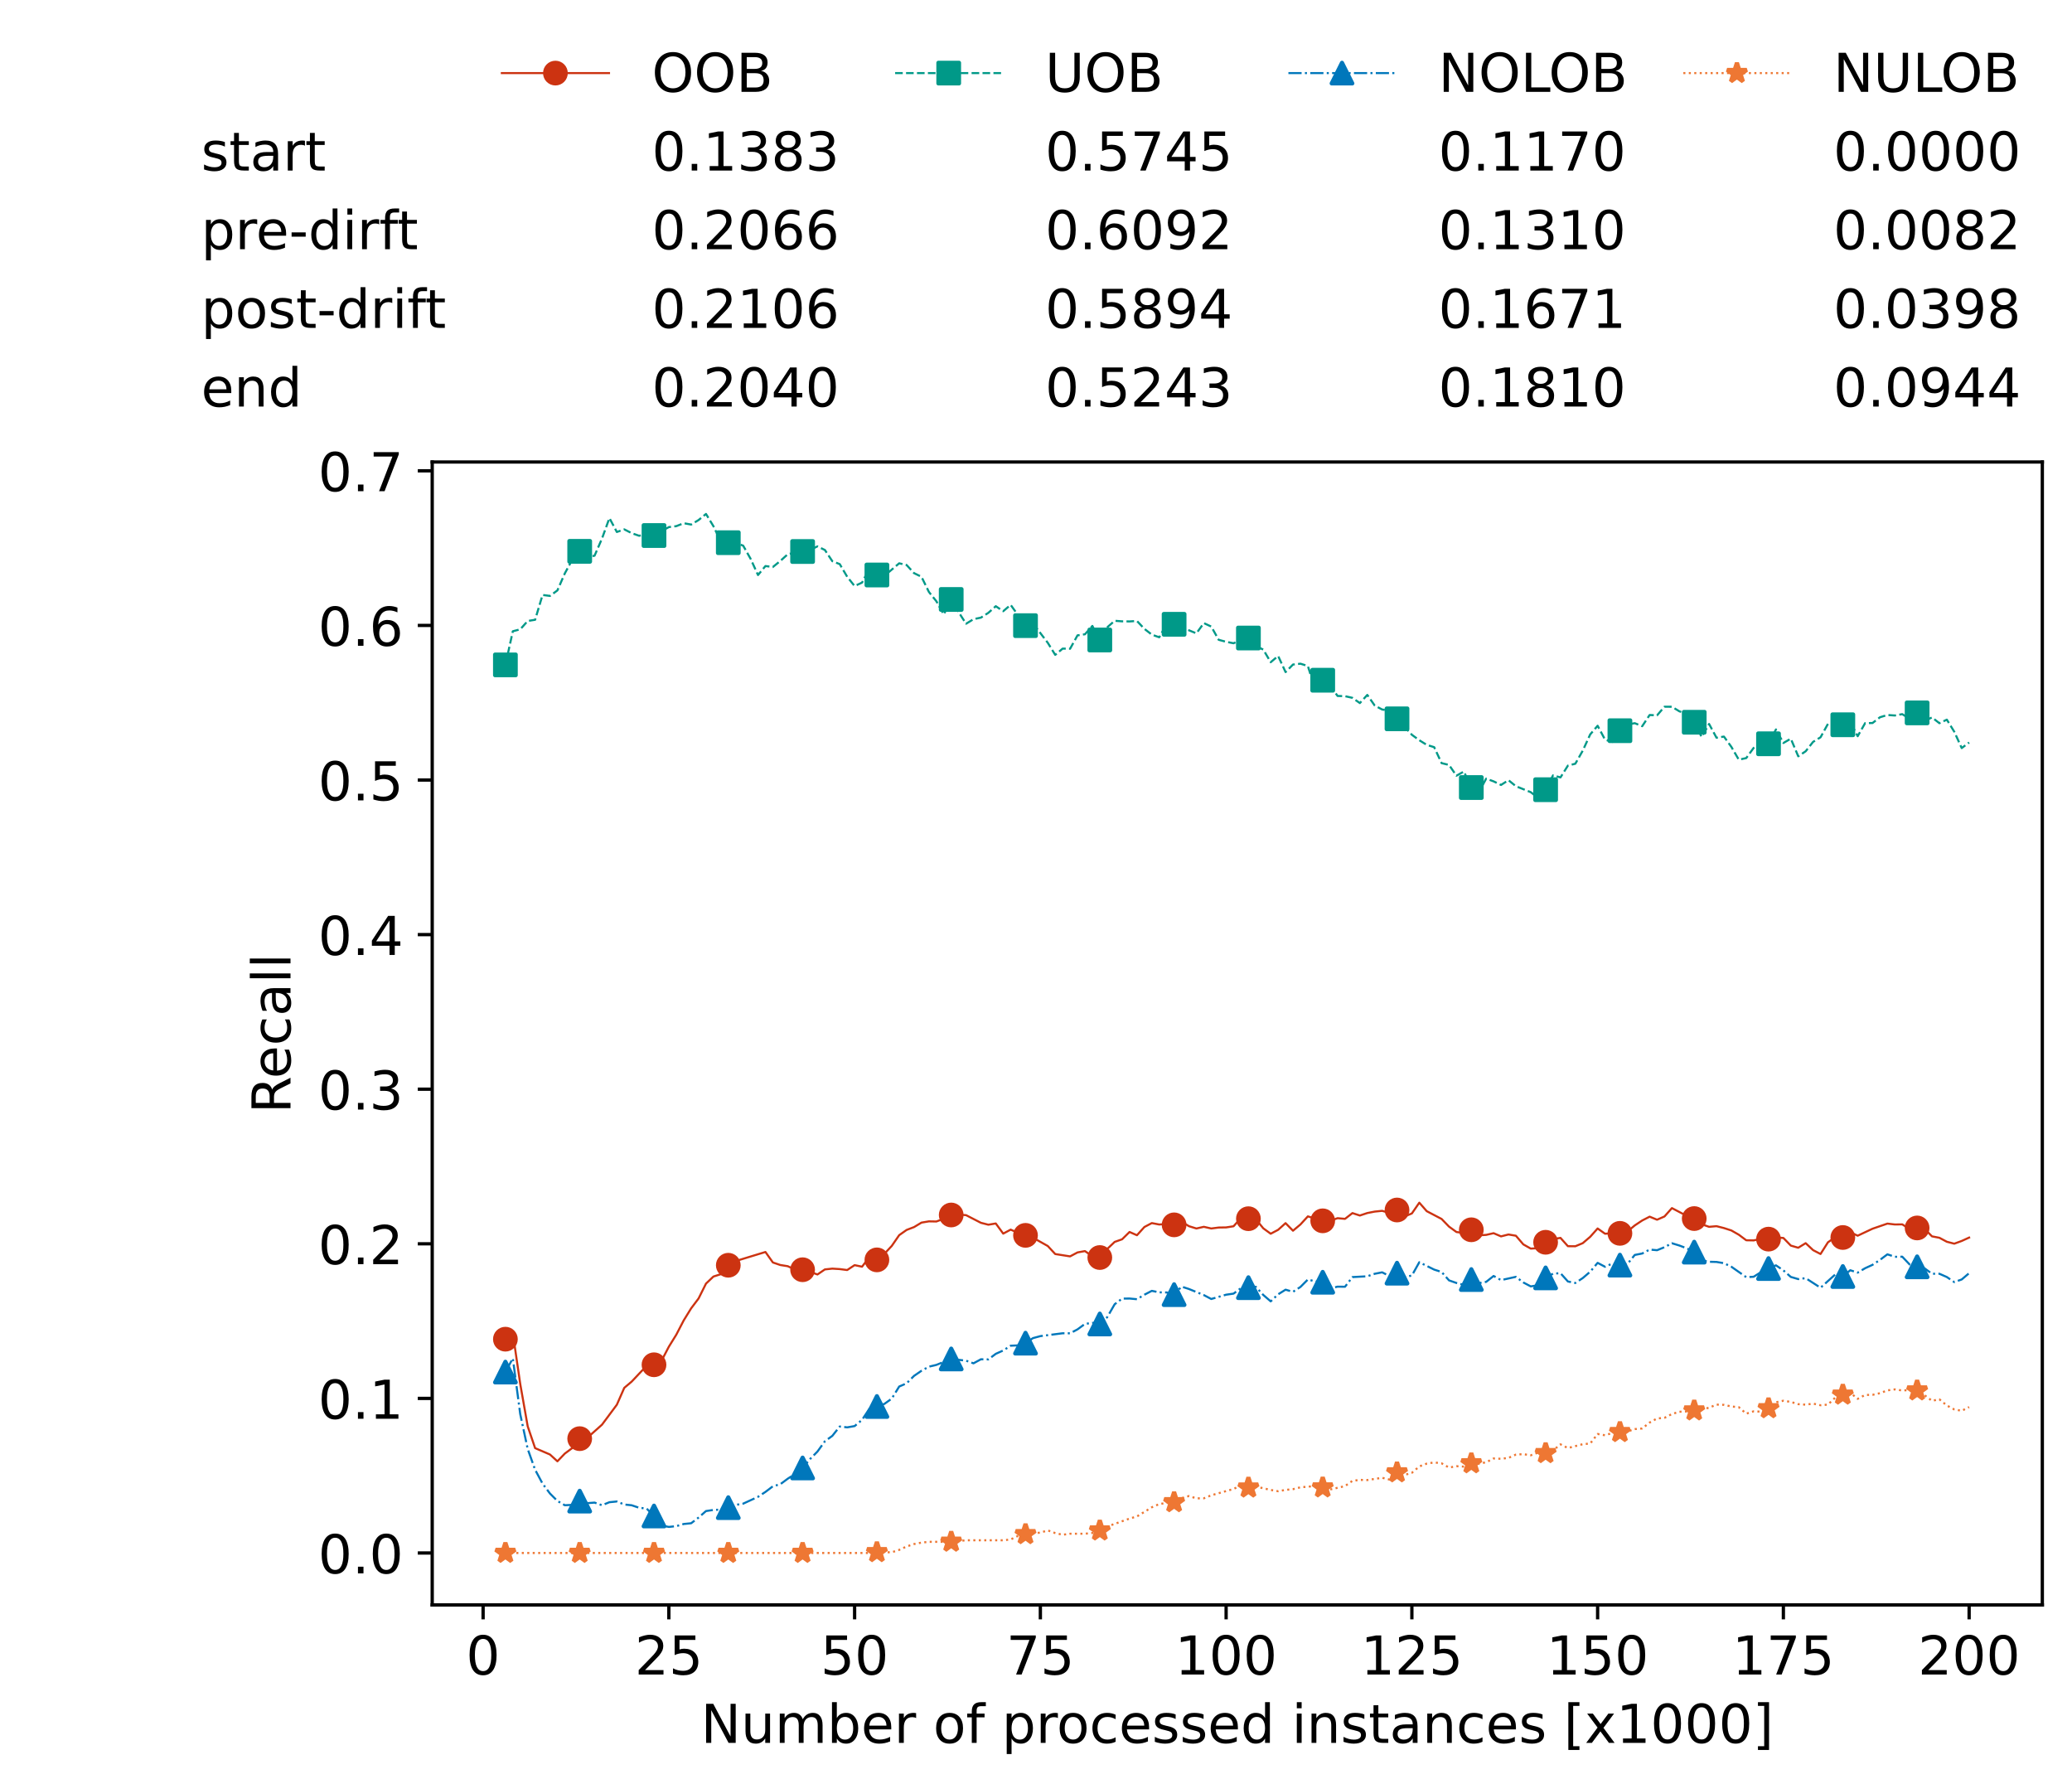 <?xml version="1.0" encoding="utf-8" standalone="no"?>
<!DOCTYPE svg PUBLIC "-//W3C//DTD SVG 1.1//EN"
  "http://www.w3.org/Graphics/SVG/1.1/DTD/svg11.dtd">
<!-- Created with matplotlib (https://matplotlib.org/) -->
<svg height="432.615pt" version="1.1" viewBox="0 0 502.65 432.615" width="502.65pt" xmlns="http://www.w3.org/2000/svg" xmlns:xlink="http://www.w3.org/1999/xlink">
 <defs>
  <style type="text/css">*{stroke-linecap:butt;stroke-linejoin:round;}</style>
 </defs>
 <g id="figure_1">
  <g id="patch_1">
   <path d="M 0 432.615 
L 502.65 432.615 
L 502.65 0 
L 0 0 
z
" style="fill:#ffffff;"/>
  </g>
  <g id="axes_1">
   <g id="patch_2">
    <path d="M 104.85 389.252 
L 495.45 389.252 
L 495.45 112.052 
L 104.85 112.052 
z
" style="fill:#ffffff;"/>
   </g>
   <g id="matplotlib.axis_1">
    <g id="xtick_1">
     <g id="line2d_1">
      <defs>
       <path d="M 0 0 
L 0 3.5 
" id="m45d51f4114" style="stroke:#000000;stroke-width:0.8;"/>
      </defs>
      <g>
       <use style="stroke:#000000;stroke-width:0.8;" x="117.197" xlink:href="#m45d51f4114" y="389.252"/>
      </g>
     </g>
     <g id="text_1">
      <!-- 0 -->
      <g transform="translate(113.061 406.13)scale(0.13 -0.13)">
       <defs>
        <path d="M 31.781 66.406 
Q 24.172 66.406 20.328 58.906 
Q 16.5 51.422 16.5 36.375 
Q 16.5 21.391 20.328 13.891 
Q 24.172 6.391 31.781 6.391 
Q 39.453 6.391 43.281 13.891 
Q 47.125 21.391 47.125 36.375 
Q 47.125 51.422 43.281 58.906 
Q 39.453 66.406 31.781 66.406 
z
M 31.781 74.219 
Q 44.047 74.219 50.516 64.516 
Q 56.984 54.828 56.984 36.375 
Q 56.984 17.969 50.516 8.266 
Q 44.047 -1.422 31.781 -1.422 
Q 19.531 -1.422 13.062 8.266 
Q 6.594 17.969 6.594 36.375 
Q 6.594 54.828 13.062 64.516 
Q 19.531 74.219 31.781 74.219 
z
" id="DejaVuSans-48"/>
       </defs>
       <use xlink:href="#DejaVuSans-48"/>
      </g>
     </g>
    </g>
    <g id="xtick_2">
     <g id="line2d_2">
      <g>
       <use style="stroke:#000000;stroke-width:0.8;" x="162.259" xlink:href="#m45d51f4114" y="389.252"/>
      </g>
     </g>
     <g id="text_2">
      <!-- 25 -->
      <g transform="translate(153.988 406.13)scale(0.13 -0.13)">
       <defs>
        <path d="M 19.188 8.297 
L 53.609 8.297 
L 53.609 0 
L 7.328 0 
L 7.328 8.297 
Q 12.938 14.109 22.625 23.891 
Q 32.328 33.688 34.812 36.531 
Q 39.547 41.844 41.422 45.531 
Q 43.312 49.219 43.312 52.781 
Q 43.312 58.594 39.234 62.25 
Q 35.156 65.922 28.609 65.922 
Q 23.969 65.922 18.812 64.312 
Q 13.672 62.703 7.812 59.422 
L 7.812 69.391 
Q 13.766 71.781 18.938 73 
Q 24.125 74.219 28.422 74.219 
Q 39.75 74.219 46.484 68.547 
Q 53.219 62.891 53.219 53.422 
Q 53.219 48.922 51.531 44.891 
Q 49.859 40.875 45.406 35.406 
Q 44.188 33.984 37.641 27.219 
Q 31.109 20.453 19.188 8.297 
z
" id="DejaVuSans-50"/>
        <path d="M 10.797 72.906 
L 49.516 72.906 
L 49.516 64.594 
L 19.828 64.594 
L 19.828 46.734 
Q 21.969 47.469 24.109 47.828 
Q 26.266 48.188 28.422 48.188 
Q 40.625 48.188 47.75 41.5 
Q 54.891 34.812 54.891 23.391 
Q 54.891 11.625 47.562 5.094 
Q 40.234 -1.422 26.906 -1.422 
Q 22.312 -1.422 17.547 -0.641 
Q 12.797 0.141 7.719 1.703 
L 7.719 11.625 
Q 12.109 9.234 16.797 8.062 
Q 21.484 6.891 26.703 6.891 
Q 35.156 6.891 40.078 11.328 
Q 45.016 15.766 45.016 23.391 
Q 45.016 31 40.078 35.438 
Q 35.156 39.891 26.703 39.891 
Q 22.75 39.891 18.812 39.016 
Q 14.891 38.141 10.797 36.281 
z
" id="DejaVuSans-53"/>
       </defs>
       <use xlink:href="#DejaVuSans-50"/>
       <use x="63.623" xlink:href="#DejaVuSans-53"/>
      </g>
     </g>
    </g>
    <g id="xtick_3">
     <g id="line2d_3">
      <g>
       <use style="stroke:#000000;stroke-width:0.8;" x="207.322" xlink:href="#m45d51f4114" y="389.252"/>
      </g>
     </g>
     <g id="text_3">
      <!-- 50 -->
      <g transform="translate(199.05 406.13)scale(0.13 -0.13)">
       <use xlink:href="#DejaVuSans-53"/>
       <use x="63.623" xlink:href="#DejaVuSans-48"/>
      </g>
     </g>
    </g>
    <g id="xtick_4">
     <g id="line2d_4">
      <g>
       <use style="stroke:#000000;stroke-width:0.8;" x="252.384" xlink:href="#m45d51f4114" y="389.252"/>
      </g>
     </g>
     <g id="text_4">
      <!-- 75 -->
      <g transform="translate(244.113 406.13)scale(0.13 -0.13)">
       <defs>
        <path d="M 8.203 72.906 
L 55.078 72.906 
L 55.078 68.703 
L 28.609 0 
L 18.312 0 
L 43.219 64.594 
L 8.203 64.594 
z
" id="DejaVuSans-55"/>
       </defs>
       <use xlink:href="#DejaVuSans-55"/>
       <use x="63.623" xlink:href="#DejaVuSans-53"/>
      </g>
     </g>
    </g>
    <g id="xtick_5">
     <g id="line2d_5">
      <g>
       <use style="stroke:#000000;stroke-width:0.8;" x="297.446" xlink:href="#m45d51f4114" y="389.252"/>
      </g>
     </g>
     <g id="text_5">
      <!-- 100 -->
      <g transform="translate(285.039 406.13)scale(0.13 -0.13)">
       <defs>
        <path d="M 12.406 8.297 
L 28.516 8.297 
L 28.516 63.922 
L 10.984 60.406 
L 10.984 69.391 
L 28.422 72.906 
L 38.281 72.906 
L 38.281 8.297 
L 54.391 8.297 
L 54.391 0 
L 12.406 0 
z
" id="DejaVuSans-49"/>
       </defs>
       <use xlink:href="#DejaVuSans-49"/>
       <use x="63.623" xlink:href="#DejaVuSans-48"/>
       <use x="127.246" xlink:href="#DejaVuSans-48"/>
      </g>
     </g>
    </g>
    <g id="xtick_6">
     <g id="line2d_6">
      <g>
       <use style="stroke:#000000;stroke-width:0.8;" x="342.509" xlink:href="#m45d51f4114" y="389.252"/>
      </g>
     </g>
     <g id="text_6">
      <!-- 125 -->
      <g transform="translate(330.102 406.13)scale(0.13 -0.13)">
       <use xlink:href="#DejaVuSans-49"/>
       <use x="63.623" xlink:href="#DejaVuSans-50"/>
       <use x="127.246" xlink:href="#DejaVuSans-53"/>
      </g>
     </g>
    </g>
    <g id="xtick_7">
     <g id="line2d_7">
      <g>
       <use style="stroke:#000000;stroke-width:0.8;" x="387.571" xlink:href="#m45d51f4114" y="389.252"/>
      </g>
     </g>
     <g id="text_7">
      <!-- 150 -->
      <g transform="translate(375.164 406.13)scale(0.13 -0.13)">
       <use xlink:href="#DejaVuSans-49"/>
       <use x="63.623" xlink:href="#DejaVuSans-53"/>
       <use x="127.246" xlink:href="#DejaVuSans-48"/>
      </g>
     </g>
    </g>
    <g id="xtick_8">
     <g id="line2d_8">
      <g>
       <use style="stroke:#000000;stroke-width:0.8;" x="432.633" xlink:href="#m45d51f4114" y="389.252"/>
      </g>
     </g>
     <g id="text_8">
      <!-- 175 -->
      <g transform="translate(420.226 406.13)scale(0.13 -0.13)">
       <use xlink:href="#DejaVuSans-49"/>
       <use x="63.623" xlink:href="#DejaVuSans-55"/>
       <use x="127.246" xlink:href="#DejaVuSans-53"/>
      </g>
     </g>
    </g>
    <g id="xtick_9">
     <g id="line2d_9">
      <g>
       <use style="stroke:#000000;stroke-width:0.8;" x="477.695" xlink:href="#m45d51f4114" y="389.252"/>
      </g>
     </g>
     <g id="text_9">
      <!-- 200 -->
      <g transform="translate(465.289 406.13)scale(0.13 -0.13)">
       <use xlink:href="#DejaVuSans-50"/>
       <use x="63.623" xlink:href="#DejaVuSans-48"/>
       <use x="127.246" xlink:href="#DejaVuSans-48"/>
      </g>
     </g>
    </g>
    <g id="text_10">
     <!-- Number of processed instances [x1000] -->
     <g transform="translate(170.025 422.711)scale(0.13 -0.13)">
      <defs>
       <path d="M 9.812 72.906 
L 23.094 72.906 
L 55.422 11.922 
L 55.422 72.906 
L 64.984 72.906 
L 64.984 0 
L 51.703 0 
L 19.391 60.984 
L 19.391 0 
L 9.812 0 
z
" id="DejaVuSans-78"/>
       <path d="M 8.5 21.578 
L 8.5 54.688 
L 17.484 54.688 
L 17.484 21.922 
Q 17.484 14.156 20.5 10.266 
Q 23.531 6.391 29.594 6.391 
Q 36.859 6.391 41.078 11.031 
Q 45.312 15.672 45.312 23.688 
L 45.312 54.688 
L 54.297 54.688 
L 54.297 0 
L 45.312 0 
L 45.312 8.406 
Q 42.047 3.422 37.719 1 
Q 33.406 -1.422 27.688 -1.422 
Q 18.266 -1.422 13.375 4.438 
Q 8.5 10.297 8.5 21.578 
z
M 31.109 56 
z
" id="DejaVuSans-117"/>
       <path d="M 52 44.188 
Q 55.375 50.25 60.062 53.125 
Q 64.75 56 71.094 56 
Q 79.641 56 84.281 50.016 
Q 88.922 44.047 88.922 33.016 
L 88.922 0 
L 79.891 0 
L 79.891 32.719 
Q 79.891 40.578 77.094 44.375 
Q 74.312 48.188 68.609 48.188 
Q 61.625 48.188 57.562 43.547 
Q 53.516 38.922 53.516 30.906 
L 53.516 0 
L 44.484 0 
L 44.484 32.719 
Q 44.484 40.625 41.703 44.406 
Q 38.922 48.188 33.109 48.188 
Q 26.219 48.188 22.156 43.531 
Q 18.109 38.875 18.109 30.906 
L 18.109 0 
L 9.078 0 
L 9.078 54.688 
L 18.109 54.688 
L 18.109 46.188 
Q 21.188 51.219 25.484 53.609 
Q 29.781 56 35.688 56 
Q 41.656 56 45.828 52.969 
Q 50 49.953 52 44.188 
z
" id="DejaVuSans-109"/>
       <path d="M 48.688 27.297 
Q 48.688 37.203 44.609 42.844 
Q 40.531 48.484 33.406 48.484 
Q 26.266 48.484 22.188 42.844 
Q 18.109 37.203 18.109 27.297 
Q 18.109 17.391 22.188 11.75 
Q 26.266 6.109 33.406 6.109 
Q 40.531 6.109 44.609 11.75 
Q 48.688 17.391 48.688 27.297 
z
M 18.109 46.391 
Q 20.953 51.266 25.266 53.625 
Q 29.594 56 35.594 56 
Q 45.562 56 51.781 48.094 
Q 58.016 40.188 58.016 27.297 
Q 58.016 14.406 51.781 6.484 
Q 45.562 -1.422 35.594 -1.422 
Q 29.594 -1.422 25.266 0.953 
Q 20.953 3.328 18.109 8.203 
L 18.109 0 
L 9.078 0 
L 9.078 75.984 
L 18.109 75.984 
z
" id="DejaVuSans-98"/>
       <path d="M 56.203 29.594 
L 56.203 25.203 
L 14.891 25.203 
Q 15.484 15.922 20.484 11.062 
Q 25.484 6.203 34.422 6.203 
Q 39.594 6.203 44.453 7.469 
Q 49.312 8.734 54.109 11.281 
L 54.109 2.781 
Q 49.266 0.734 44.188 -0.344 
Q 39.109 -1.422 33.891 -1.422 
Q 20.797 -1.422 13.156 6.188 
Q 5.516 13.812 5.516 26.812 
Q 5.516 40.234 12.766 48.109 
Q 20.016 56 32.328 56 
Q 43.359 56 49.781 48.891 
Q 56.203 41.797 56.203 29.594 
z
M 47.219 32.234 
Q 47.125 39.594 43.094 43.984 
Q 39.062 48.391 32.422 48.391 
Q 24.906 48.391 20.391 44.141 
Q 15.875 39.891 15.188 32.172 
z
" id="DejaVuSans-101"/>
       <path d="M 41.109 46.297 
Q 39.594 47.172 37.812 47.578 
Q 36.031 48 33.891 48 
Q 26.266 48 22.188 43.047 
Q 18.109 38.094 18.109 28.812 
L 18.109 0 
L 9.078 0 
L 9.078 54.688 
L 18.109 54.688 
L 18.109 46.188 
Q 20.953 51.172 25.484 53.578 
Q 30.031 56 36.531 56 
Q 37.453 56 38.578 55.875 
Q 39.703 55.766 41.062 55.516 
z
" id="DejaVuSans-114"/>
       <path id="DejaVuSans-32"/>
       <path d="M 30.609 48.391 
Q 23.391 48.391 19.188 42.75 
Q 14.984 37.109 14.984 27.297 
Q 14.984 17.484 19.156 11.844 
Q 23.344 6.203 30.609 6.203 
Q 37.797 6.203 41.984 11.859 
Q 46.188 17.531 46.188 27.297 
Q 46.188 37.016 41.984 42.703 
Q 37.797 48.391 30.609 48.391 
z
M 30.609 56 
Q 42.328 56 49.016 48.375 
Q 55.719 40.766 55.719 27.297 
Q 55.719 13.875 49.016 6.219 
Q 42.328 -1.422 30.609 -1.422 
Q 18.844 -1.422 12.172 6.219 
Q 5.516 13.875 5.516 27.297 
Q 5.516 40.766 12.172 48.375 
Q 18.844 56 30.609 56 
z
" id="DejaVuSans-111"/>
       <path d="M 37.109 75.984 
L 37.109 68.5 
L 28.516 68.5 
Q 23.688 68.5 21.797 66.547 
Q 19.922 64.594 19.922 59.516 
L 19.922 54.688 
L 34.719 54.688 
L 34.719 47.703 
L 19.922 47.703 
L 19.922 0 
L 10.891 0 
L 10.891 47.703 
L 2.297 47.703 
L 2.297 54.688 
L 10.891 54.688 
L 10.891 58.5 
Q 10.891 67.625 15.141 71.797 
Q 19.391 75.984 28.609 75.984 
z
" id="DejaVuSans-102"/>
       <path d="M 18.109 8.203 
L 18.109 -20.797 
L 9.078 -20.797 
L 9.078 54.688 
L 18.109 54.688 
L 18.109 46.391 
Q 20.953 51.266 25.266 53.625 
Q 29.594 56 35.594 56 
Q 45.562 56 51.781 48.094 
Q 58.016 40.188 58.016 27.297 
Q 58.016 14.406 51.781 6.484 
Q 45.562 -1.422 35.594 -1.422 
Q 29.594 -1.422 25.266 0.953 
Q 20.953 3.328 18.109 8.203 
z
M 48.688 27.297 
Q 48.688 37.203 44.609 42.844 
Q 40.531 48.484 33.406 48.484 
Q 26.266 48.484 22.188 42.844 
Q 18.109 37.203 18.109 27.297 
Q 18.109 17.391 22.188 11.75 
Q 26.266 6.109 33.406 6.109 
Q 40.531 6.109 44.609 11.75 
Q 48.688 17.391 48.688 27.297 
z
" id="DejaVuSans-112"/>
       <path d="M 48.781 52.594 
L 48.781 44.188 
Q 44.969 46.297 41.141 47.344 
Q 37.312 48.391 33.406 48.391 
Q 24.656 48.391 19.812 42.844 
Q 14.984 37.312 14.984 27.297 
Q 14.984 17.281 19.812 11.734 
Q 24.656 6.203 33.406 6.203 
Q 37.312 6.203 41.141 7.25 
Q 44.969 8.297 48.781 10.406 
L 48.781 2.094 
Q 45.016 0.344 40.984 -0.531 
Q 36.969 -1.422 32.422 -1.422 
Q 20.062 -1.422 12.781 6.344 
Q 5.516 14.109 5.516 27.297 
Q 5.516 40.672 12.859 48.328 
Q 20.219 56 33.016 56 
Q 37.156 56 41.109 55.141 
Q 45.062 54.297 48.781 52.594 
z
" id="DejaVuSans-99"/>
       <path d="M 44.281 53.078 
L 44.281 44.578 
Q 40.484 46.531 36.375 47.5 
Q 32.281 48.484 27.875 48.484 
Q 21.188 48.484 17.844 46.438 
Q 14.5 44.391 14.5 40.281 
Q 14.5 37.156 16.891 35.375 
Q 19.281 33.594 26.516 31.984 
L 29.594 31.297 
Q 39.156 29.25 43.188 25.516 
Q 47.219 21.781 47.219 15.094 
Q 47.219 7.469 41.188 3.016 
Q 35.156 -1.422 24.609 -1.422 
Q 20.219 -1.422 15.453 -0.562 
Q 10.688 0.297 5.422 2 
L 5.422 11.281 
Q 10.406 8.688 15.234 7.391 
Q 20.062 6.109 24.812 6.109 
Q 31.156 6.109 34.562 8.281 
Q 37.984 10.453 37.984 14.406 
Q 37.984 18.062 35.516 20.016 
Q 33.062 21.969 24.703 23.781 
L 21.578 24.516 
Q 13.234 26.266 9.516 29.906 
Q 5.812 33.547 5.812 39.891 
Q 5.812 47.609 11.281 51.797 
Q 16.75 56 26.812 56 
Q 31.781 56 36.172 55.266 
Q 40.578 54.547 44.281 53.078 
z
" id="DejaVuSans-115"/>
       <path d="M 45.406 46.391 
L 45.406 75.984 
L 54.391 75.984 
L 54.391 0 
L 45.406 0 
L 45.406 8.203 
Q 42.578 3.328 38.25 0.953 
Q 33.938 -1.422 27.875 -1.422 
Q 17.969 -1.422 11.734 6.484 
Q 5.516 14.406 5.516 27.297 
Q 5.516 40.188 11.734 48.094 
Q 17.969 56 27.875 56 
Q 33.938 56 38.25 53.625 
Q 42.578 51.266 45.406 46.391 
z
M 14.797 27.297 
Q 14.797 17.391 18.875 11.75 
Q 22.953 6.109 30.078 6.109 
Q 37.203 6.109 41.297 11.75 
Q 45.406 17.391 45.406 27.297 
Q 45.406 37.203 41.297 42.844 
Q 37.203 48.484 30.078 48.484 
Q 22.953 48.484 18.875 42.844 
Q 14.797 37.203 14.797 27.297 
z
" id="DejaVuSans-100"/>
       <path d="M 9.422 54.688 
L 18.406 54.688 
L 18.406 0 
L 9.422 0 
z
M 9.422 75.984 
L 18.406 75.984 
L 18.406 64.594 
L 9.422 64.594 
z
" id="DejaVuSans-105"/>
       <path d="M 54.891 33.016 
L 54.891 0 
L 45.906 0 
L 45.906 32.719 
Q 45.906 40.484 42.875 44.328 
Q 39.844 48.188 33.797 48.188 
Q 26.516 48.188 22.312 43.547 
Q 18.109 38.922 18.109 30.906 
L 18.109 0 
L 9.078 0 
L 9.078 54.688 
L 18.109 54.688 
L 18.109 46.188 
Q 21.344 51.125 25.703 53.562 
Q 30.078 56 35.797 56 
Q 45.219 56 50.047 50.172 
Q 54.891 44.344 54.891 33.016 
z
" id="DejaVuSans-110"/>
       <path d="M 18.312 70.219 
L 18.312 54.688 
L 36.812 54.688 
L 36.812 47.703 
L 18.312 47.703 
L 18.312 18.016 
Q 18.312 11.328 20.141 9.422 
Q 21.969 7.516 27.594 7.516 
L 36.812 7.516 
L 36.812 0 
L 27.594 0 
Q 17.188 0 13.234 3.875 
Q 9.281 7.766 9.281 18.016 
L 9.281 47.703 
L 2.688 47.703 
L 2.688 54.688 
L 9.281 54.688 
L 9.281 70.219 
z
" id="DejaVuSans-116"/>
       <path d="M 34.281 27.484 
Q 23.391 27.484 19.188 25 
Q 14.984 22.516 14.984 16.5 
Q 14.984 11.719 18.141 8.906 
Q 21.297 6.109 26.703 6.109 
Q 34.188 6.109 38.703 11.406 
Q 43.219 16.703 43.219 25.484 
L 43.219 27.484 
z
M 52.203 31.203 
L 52.203 0 
L 43.219 0 
L 43.219 8.297 
Q 40.141 3.328 35.547 0.953 
Q 30.953 -1.422 24.312 -1.422 
Q 15.922 -1.422 10.953 3.297 
Q 6 8.016 6 15.922 
Q 6 25.141 12.172 29.828 
Q 18.359 34.516 30.609 34.516 
L 43.219 34.516 
L 43.219 35.406 
Q 43.219 41.609 39.141 45 
Q 35.062 48.391 27.688 48.391 
Q 23 48.391 18.547 47.266 
Q 14.109 46.141 10.016 43.891 
L 10.016 52.203 
Q 14.938 54.109 19.578 55.047 
Q 24.219 56 28.609 56 
Q 40.484 56 46.344 49.844 
Q 52.203 43.703 52.203 31.203 
z
" id="DejaVuSans-97"/>
       <path d="M 8.594 75.984 
L 29.297 75.984 
L 29.297 69 
L 17.578 69 
L 17.578 -6.203 
L 29.297 -6.203 
L 29.297 -13.188 
L 8.594 -13.188 
z
" id="DejaVuSans-91"/>
       <path d="M 54.891 54.688 
L 35.109 28.078 
L 55.906 0 
L 45.312 0 
L 29.391 21.484 
L 13.484 0 
L 2.875 0 
L 24.125 28.609 
L 4.688 54.688 
L 15.281 54.688 
L 29.781 35.203 
L 44.281 54.688 
z
" id="DejaVuSans-120"/>
       <path d="M 30.422 75.984 
L 30.422 -13.188 
L 9.719 -13.188 
L 9.719 -6.203 
L 21.391 -6.203 
L 21.391 69 
L 9.719 69 
L 9.719 75.984 
z
" id="DejaVuSans-93"/>
      </defs>
      <use xlink:href="#DejaVuSans-78"/>
      <use x="74.805" xlink:href="#DejaVuSans-117"/>
      <use x="138.184" xlink:href="#DejaVuSans-109"/>
      <use x="235.596" xlink:href="#DejaVuSans-98"/>
      <use x="299.072" xlink:href="#DejaVuSans-101"/>
      <use x="360.596" xlink:href="#DejaVuSans-114"/>
      <use x="401.709" xlink:href="#DejaVuSans-32"/>
      <use x="433.496" xlink:href="#DejaVuSans-111"/>
      <use x="494.678" xlink:href="#DejaVuSans-102"/>
      <use x="529.883" xlink:href="#DejaVuSans-32"/>
      <use x="561.67" xlink:href="#DejaVuSans-112"/>
      <use x="625.146" xlink:href="#DejaVuSans-114"/>
      <use x="664.01" xlink:href="#DejaVuSans-111"/>
      <use x="725.191" xlink:href="#DejaVuSans-99"/>
      <use x="780.172" xlink:href="#DejaVuSans-101"/>
      <use x="841.695" xlink:href="#DejaVuSans-115"/>
      <use x="893.795" xlink:href="#DejaVuSans-115"/>
      <use x="945.895" xlink:href="#DejaVuSans-101"/>
      <use x="1007.418" xlink:href="#DejaVuSans-100"/>
      <use x="1070.895" xlink:href="#DejaVuSans-32"/>
      <use x="1102.682" xlink:href="#DejaVuSans-105"/>
      <use x="1130.465" xlink:href="#DejaVuSans-110"/>
      <use x="1193.844" xlink:href="#DejaVuSans-115"/>
      <use x="1245.943" xlink:href="#DejaVuSans-116"/>
      <use x="1285.152" xlink:href="#DejaVuSans-97"/>
      <use x="1346.432" xlink:href="#DejaVuSans-110"/>
      <use x="1409.811" xlink:href="#DejaVuSans-99"/>
      <use x="1464.791" xlink:href="#DejaVuSans-101"/>
      <use x="1526.314" xlink:href="#DejaVuSans-115"/>
      <use x="1578.414" xlink:href="#DejaVuSans-32"/>
      <use x="1610.201" xlink:href="#DejaVuSans-91"/>
      <use x="1649.215" xlink:href="#DejaVuSans-120"/>
      <use x="1708.395" xlink:href="#DejaVuSans-49"/>
      <use x="1772.018" xlink:href="#DejaVuSans-48"/>
      <use x="1835.641" xlink:href="#DejaVuSans-48"/>
      <use x="1899.264" xlink:href="#DejaVuSans-48"/>
      <use x="1962.887" xlink:href="#DejaVuSans-93"/>
     </g>
    </g>
   </g>
   <g id="matplotlib.axis_2">
    <g id="ytick_1">
     <g id="line2d_10">
      <defs>
       <path d="M 0 0 
L -3.5 0 
" id="m3a24e61167" style="stroke:#000000;stroke-width:0.8;"/>
      </defs>
      <g>
       <use style="stroke:#000000;stroke-width:0.8;" x="104.85" xlink:href="#m3a24e61167" y="376.652"/>
      </g>
     </g>
     <g id="text_11">
      <!-- 0.0 -->
      <g transform="translate(77.176 381.591)scale(0.13 -0.13)">
       <defs>
        <path d="M 10.688 12.406 
L 21 12.406 
L 21 0 
L 10.688 0 
z
" id="DejaVuSans-46"/>
       </defs>
       <use xlink:href="#DejaVuSans-48"/>
       <use x="63.623" xlink:href="#DejaVuSans-46"/>
       <use x="95.41" xlink:href="#DejaVuSans-48"/>
      </g>
     </g>
    </g>
    <g id="ytick_2">
     <g id="line2d_11">
      <g>
       <use style="stroke:#000000;stroke-width:0.8;" x="104.85" xlink:href="#m3a24e61167" y="339.158"/>
      </g>
     </g>
     <g id="text_12">
      <!-- 0.1 -->
      <g transform="translate(77.176 344.096)scale(0.13 -0.13)">
       <use xlink:href="#DejaVuSans-48"/>
       <use x="63.623" xlink:href="#DejaVuSans-46"/>
       <use x="95.41" xlink:href="#DejaVuSans-49"/>
      </g>
     </g>
    </g>
    <g id="ytick_3">
     <g id="line2d_12">
      <g>
       <use style="stroke:#000000;stroke-width:0.8;" x="104.85" xlink:href="#m3a24e61167" y="301.663"/>
      </g>
     </g>
     <g id="text_13">
      <!-- 0.2 -->
      <g transform="translate(77.176 306.602)scale(0.13 -0.13)">
       <use xlink:href="#DejaVuSans-48"/>
       <use x="63.623" xlink:href="#DejaVuSans-46"/>
       <use x="95.41" xlink:href="#DejaVuSans-50"/>
      </g>
     </g>
    </g>
    <g id="ytick_4">
     <g id="line2d_13">
      <g>
       <use style="stroke:#000000;stroke-width:0.8;" x="104.85" xlink:href="#m3a24e61167" y="264.169"/>
      </g>
     </g>
     <g id="text_14">
      <!-- 0.3 -->
      <g transform="translate(77.176 269.108)scale(0.13 -0.13)">
       <defs>
        <path d="M 40.578 39.312 
Q 47.656 37.797 51.625 33 
Q 55.609 28.219 55.609 21.188 
Q 55.609 10.406 48.188 4.484 
Q 40.766 -1.422 27.094 -1.422 
Q 22.516 -1.422 17.656 -0.516 
Q 12.797 0.391 7.625 2.203 
L 7.625 11.719 
Q 11.719 9.328 16.594 8.109 
Q 21.484 6.891 26.812 6.891 
Q 36.078 6.891 40.938 10.547 
Q 45.797 14.203 45.797 21.188 
Q 45.797 27.641 41.281 31.266 
Q 36.766 34.906 28.719 34.906 
L 20.219 34.906 
L 20.219 43.016 
L 29.109 43.016 
Q 36.375 43.016 40.234 45.922 
Q 44.094 48.828 44.094 54.297 
Q 44.094 59.906 40.109 62.906 
Q 36.141 65.922 28.719 65.922 
Q 24.656 65.922 20.016 65.031 
Q 15.375 64.156 9.812 62.312 
L 9.812 71.094 
Q 15.438 72.656 20.344 73.438 
Q 25.25 74.219 29.594 74.219 
Q 40.828 74.219 47.359 69.109 
Q 53.906 64.016 53.906 55.328 
Q 53.906 49.266 50.438 45.094 
Q 46.969 40.922 40.578 39.312 
z
" id="DejaVuSans-51"/>
       </defs>
       <use xlink:href="#DejaVuSans-48"/>
       <use x="63.623" xlink:href="#DejaVuSans-46"/>
       <use x="95.41" xlink:href="#DejaVuSans-51"/>
      </g>
     </g>
    </g>
    <g id="ytick_5">
     <g id="line2d_14">
      <g>
       <use style="stroke:#000000;stroke-width:0.8;" x="104.85" xlink:href="#m3a24e61167" y="226.675"/>
      </g>
     </g>
     <g id="text_15">
      <!-- 0.4 -->
      <g transform="translate(77.176 231.614)scale(0.13 -0.13)">
       <defs>
        <path d="M 37.797 64.312 
L 12.891 25.391 
L 37.797 25.391 
z
M 35.203 72.906 
L 47.609 72.906 
L 47.609 25.391 
L 58.016 25.391 
L 58.016 17.188 
L 47.609 17.188 
L 47.609 0 
L 37.797 0 
L 37.797 17.188 
L 4.891 17.188 
L 4.891 26.703 
z
" id="DejaVuSans-52"/>
       </defs>
       <use xlink:href="#DejaVuSans-48"/>
       <use x="63.623" xlink:href="#DejaVuSans-46"/>
       <use x="95.41" xlink:href="#DejaVuSans-52"/>
      </g>
     </g>
    </g>
    <g id="ytick_6">
     <g id="line2d_15">
      <g>
       <use style="stroke:#000000;stroke-width:0.8;" x="104.85" xlink:href="#m3a24e61167" y="189.18"/>
      </g>
     </g>
     <g id="text_16">
      <!-- 0.5 -->
      <g transform="translate(77.176 194.119)scale(0.13 -0.13)">
       <use xlink:href="#DejaVuSans-48"/>
       <use x="63.623" xlink:href="#DejaVuSans-46"/>
       <use x="95.41" xlink:href="#DejaVuSans-53"/>
      </g>
     </g>
    </g>
    <g id="ytick_7">
     <g id="line2d_16">
      <g>
       <use style="stroke:#000000;stroke-width:0.8;" x="104.85" xlink:href="#m3a24e61167" y="151.686"/>
      </g>
     </g>
     <g id="text_17">
      <!-- 0.6 -->
      <g transform="translate(77.176 156.625)scale(0.13 -0.13)">
       <defs>
        <path d="M 33.016 40.375 
Q 26.375 40.375 22.484 35.828 
Q 18.609 31.297 18.609 23.391 
Q 18.609 15.531 22.484 10.953 
Q 26.375 6.391 33.016 6.391 
Q 39.656 6.391 43.531 10.953 
Q 47.406 15.531 47.406 23.391 
Q 47.406 31.297 43.531 35.828 
Q 39.656 40.375 33.016 40.375 
z
M 52.594 71.297 
L 52.594 62.312 
Q 48.875 64.062 45.094 64.984 
Q 41.312 65.922 37.594 65.922 
Q 27.828 65.922 22.672 59.328 
Q 17.531 52.734 16.797 39.406 
Q 19.672 43.656 24.016 45.922 
Q 28.375 48.188 33.594 48.188 
Q 44.578 48.188 50.953 41.516 
Q 57.328 34.859 57.328 23.391 
Q 57.328 12.156 50.688 5.359 
Q 44.047 -1.422 33.016 -1.422 
Q 20.359 -1.422 13.672 8.266 
Q 6.984 17.969 6.984 36.375 
Q 6.984 53.656 15.188 63.938 
Q 23.391 74.219 37.203 74.219 
Q 40.922 74.219 44.703 73.484 
Q 48.484 72.75 52.594 71.297 
z
" id="DejaVuSans-54"/>
       </defs>
       <use xlink:href="#DejaVuSans-48"/>
       <use x="63.623" xlink:href="#DejaVuSans-46"/>
       <use x="95.41" xlink:href="#DejaVuSans-54"/>
      </g>
     </g>
    </g>
    <g id="ytick_8">
     <g id="line2d_17">
      <g>
       <use style="stroke:#000000;stroke-width:0.8;" x="104.85" xlink:href="#m3a24e61167" y="114.192"/>
      </g>
     </g>
     <g id="text_18">
      <!-- 0.7 -->
      <g transform="translate(77.176 119.131)scale(0.13 -0.13)">
       <use xlink:href="#DejaVuSans-48"/>
       <use x="63.623" xlink:href="#DejaVuSans-46"/>
       <use x="95.41" xlink:href="#DejaVuSans-55"/>
      </g>
     </g>
    </g>
    <g id="text_19">
     <!-- Recall -->
     <g transform="translate(70.472 270.044)rotate(-90)scale(0.13 -0.13)">
      <defs>
       <path d="M 44.391 34.188 
Q 47.562 33.109 50.562 29.594 
Q 53.562 26.078 56.594 19.922 
L 66.609 0 
L 56 0 
L 46.688 18.703 
Q 43.062 26.031 39.672 28.422 
Q 36.281 30.812 30.422 30.812 
L 19.672 30.812 
L 19.672 0 
L 9.812 0 
L 9.812 72.906 
L 32.078 72.906 
Q 44.578 72.906 50.734 67.672 
Q 56.891 62.453 56.891 51.906 
Q 56.891 45.016 53.688 40.469 
Q 50.484 35.938 44.391 34.188 
z
M 19.672 64.797 
L 19.672 38.922 
L 32.078 38.922 
Q 39.203 38.922 42.844 42.219 
Q 46.484 45.516 46.484 51.906 
Q 46.484 58.297 42.844 61.547 
Q 39.203 64.797 32.078 64.797 
z
" id="DejaVuSans-82"/>
       <path d="M 9.422 75.984 
L 18.406 75.984 
L 18.406 0 
L 9.422 0 
z
" id="DejaVuSans-108"/>
      </defs>
      <use xlink:href="#DejaVuSans-82"/>
      <use x="64.982" xlink:href="#DejaVuSans-101"/>
      <use x="126.506" xlink:href="#DejaVuSans-99"/>
      <use x="181.486" xlink:href="#DejaVuSans-97"/>
      <use x="242.766" xlink:href="#DejaVuSans-108"/>
      <use x="270.549" xlink:href="#DejaVuSans-108"/>
     </g>
    </g>
   </g>
   <g id="line2d_18"/>
   <g id="line2d_19"/>
   <g id="line2d_20"/>
   <g id="line2d_21"/>
   <g id="line2d_22"/>
   <g id="line2d_23">
    <path clip-path="url(#p5e5a413b46)" d="M 122.605 324.798 
L 124.407 323.341 
L 126.21 335.678 
L 128.012 345.921 
L 129.815 351.225 
L 133.419 352.767 
L 135.222 354.414 
L 137.024 352.537 
L 138.827 351.199 
L 140.629 348.925 
L 142.432 348.747 
L 146.037 345.535 
L 149.642 340.692 
L 151.444 336.598 
L 153.247 335.078 
L 156.852 331.252 
L 158.654 331.004 
L 160.457 330.074 
L 162.259 326.62 
L 164.062 323.708 
L 165.864 320.239 
L 167.667 317.315 
L 169.469 314.922 
L 171.272 311.313 
L 173.074 309.606 
L 174.877 309.028 
L 176.679 306.865 
L 178.482 305.847 
L 185.692 303.65 
L 187.494 306.194 
L 189.297 306.808 
L 191.099 307.096 
L 192.902 307.935 
L 194.704 307.954 
L 196.507 308.464 
L 198.309 309.105 
L 200.112 307.878 
L 201.914 307.686 
L 203.717 307.797 
L 205.519 308.027 
L 207.322 306.839 
L 209.124 307.217 
L 210.927 304.869 
L 212.729 305.563 
L 214.532 304.108 
L 216.334 302.178 
L 218.137 299.567 
L 219.939 298.299 
L 221.742 297.61 
L 223.544 296.525 
L 225.347 296.221 
L 227.149 296.255 
L 228.952 295.604 
L 230.754 294.676 
L 232.557 294.582 
L 234.359 294.718 
L 237.964 296.574 
L 239.767 297.034 
L 241.569 296.734 
L 243.372 299.195 
L 245.174 298.228 
L 246.976 299 
L 250.581 300.175 
L 254.186 302.203 
L 255.989 304.147 
L 259.594 304.714 
L 261.396 303.758 
L 263.199 303.43 
L 265.001 304.688 
L 266.804 304.995 
L 268.606 302.918 
L 270.409 301.203 
L 272.211 300.571 
L 274.014 298.796 
L 275.816 299.586 
L 277.619 297.59 
L 279.421 296.639 
L 281.224 296.985 
L 283.026 296.849 
L 284.829 297.069 
L 286.631 296.29 
L 288.434 297.394 
L 290.236 297.951 
L 292.039 297.543 
L 293.841 297.952 
L 295.644 297.719 
L 297.446 297.689 
L 299.249 297.41 
L 301.051 295.401 
L 304.656 295.698 
L 306.459 297.906 
L 308.261 299.221 
L 310.064 298.273 
L 311.866 296.655 
L 313.669 298.489 
L 315.471 296.979 
L 317.274 295.015 
L 320.879 296.091 
L 322.681 296.093 
L 324.484 295.449 
L 326.286 295.617 
L 328.089 294.217 
L 329.891 294.805 
L 331.694 294.204 
L 333.496 293.852 
L 335.299 293.669 
L 337.101 294.19 
L 338.904 293.466 
L 340.706 295.052 
L 342.509 294.302 
L 344.311 291.693 
L 346.114 293.752 
L 349.719 295.638 
L 351.521 297.498 
L 353.324 298.804 
L 355.126 299.059 
L 356.928 298.264 
L 358.731 299.616 
L 360.533 299.499 
L 362.336 299.091 
L 364.138 299.865 
L 365.941 299.404 
L 367.743 299.708 
L 369.546 301.808 
L 371.348 302.826 
L 373.151 302.732 
L 374.953 301.293 
L 376.756 300.514 
L 378.558 300.23 
L 380.361 302.243 
L 382.163 302.261 
L 383.966 301.508 
L 385.768 299.967 
L 387.571 297.948 
L 389.373 299.223 
L 391.176 299.094 
L 392.978 299.128 
L 394.781 298.701 
L 396.583 297.206 
L 398.386 296.009 
L 400.188 295.084 
L 401.991 295.823 
L 403.793 295.033 
L 405.596 293.006 
L 409.201 294.9 
L 411.003 295.545 
L 412.806 296.921 
L 414.608 297.547 
L 416.411 297.389 
L 418.213 297.848 
L 420.016 298.429 
L 421.818 299.46 
L 423.621 300.806 
L 425.423 300.842 
L 427.226 300.443 
L 429.028 300.532 
L 430.831 300.134 
L 432.633 300.248 
L 434.436 302.099 
L 436.238 302.62 
L 438.041 301.509 
L 439.843 303.2 
L 441.646 304.138 
L 443.448 301.3 
L 445.251 300.035 
L 447.053 300.135 
L 448.856 298.856 
L 450.658 299.701 
L 454.263 298.006 
L 457.868 296.767 
L 459.671 296.976 
L 461.473 296.952 
L 463.276 298.096 
L 465.078 297.82 
L 466.881 298.034 
L 468.683 299.857 
L 470.485 300.207 
L 472.288 301.17 
L 474.09 301.635 
L 475.893 300.976 
L 477.695 300.155 
L 477.695 300.155 
" style="fill:none;stroke:#cc3311;stroke-linecap:square;stroke-width:0.5;"/>
    <defs>
     <path d="M 0 2.5 
C 0.663 2.5 1.299 2.237 1.768 1.768 
C 2.237 1.299 2.5 0.663 2.5 0 
C 2.5 -0.663 2.237 -1.299 1.768 -1.768 
C 1.299 -2.237 0.663 -2.5 0 -2.5 
C -0.663 -2.5 -1.299 -2.237 -1.768 -1.768 
C -2.237 -1.299 -2.5 -0.663 -2.5 0 
C -2.5 0.663 -2.237 1.299 -1.768 1.768 
C -1.299 2.237 -0.663 2.5 0 2.5 
z
" id="m510282c07e" style="stroke:#cc3311;"/>
    </defs>
    <g clip-path="url(#p5e5a413b46)">
     <use style="fill:#cc3311;stroke:#cc3311;" x="122.605" xlink:href="#m510282c07e" y="324.798"/>
     <use style="fill:#cc3311;stroke:#cc3311;" x="140.629" xlink:href="#m510282c07e" y="348.925"/>
     <use style="fill:#cc3311;stroke:#cc3311;" x="158.654" xlink:href="#m510282c07e" y="331.004"/>
     <use style="fill:#cc3311;stroke:#cc3311;" x="176.679" xlink:href="#m510282c07e" y="306.865"/>
     <use style="fill:#cc3311;stroke:#cc3311;" x="194.704" xlink:href="#m510282c07e" y="307.954"/>
     <use style="fill:#cc3311;stroke:#cc3311;" x="212.729" xlink:href="#m510282c07e" y="305.563"/>
     <use style="fill:#cc3311;stroke:#cc3311;" x="230.754" xlink:href="#m510282c07e" y="294.676"/>
     <use style="fill:#cc3311;stroke:#cc3311;" x="248.779" xlink:href="#m510282c07e" y="299.617"/>
     <use style="fill:#cc3311;stroke:#cc3311;" x="266.804" xlink:href="#m510282c07e" y="304.995"/>
     <use style="fill:#cc3311;stroke:#cc3311;" x="284.829" xlink:href="#m510282c07e" y="297.069"/>
     <use style="fill:#cc3311;stroke:#cc3311;" x="302.854" xlink:href="#m510282c07e" y="295.577"/>
     <use style="fill:#cc3311;stroke:#cc3311;" x="320.879" xlink:href="#m510282c07e" y="296.091"/>
     <use style="fill:#cc3311;stroke:#cc3311;" x="338.904" xlink:href="#m510282c07e" y="293.466"/>
     <use style="fill:#cc3311;stroke:#cc3311;" x="356.928" xlink:href="#m510282c07e" y="298.264"/>
     <use style="fill:#cc3311;stroke:#cc3311;" x="374.953" xlink:href="#m510282c07e" y="301.293"/>
     <use style="fill:#cc3311;stroke:#cc3311;" x="392.978" xlink:href="#m510282c07e" y="299.128"/>
     <use style="fill:#cc3311;stroke:#cc3311;" x="411.003" xlink:href="#m510282c07e" y="295.545"/>
     <use style="fill:#cc3311;stroke:#cc3311;" x="429.028" xlink:href="#m510282c07e" y="300.532"/>
     <use style="fill:#cc3311;stroke:#cc3311;" x="447.053" xlink:href="#m510282c07e" y="300.135"/>
     <use style="fill:#cc3311;stroke:#cc3311;" x="465.078" xlink:href="#m510282c07e" y="297.82"/>
    </g>
   </g>
   <g id="line2d_24"/>
   <g id="line2d_25"/>
   <g id="line2d_26"/>
   <g id="line2d_27"/>
   <g id="line2d_28">
    <path clip-path="url(#p5e5a413b46)" d="M 122.605 161.259 
L 124.407 153.102 
L 126.21 152.63 
L 128.012 150.609 
L 129.815 150.319 
L 131.617 144.297 
L 133.419 144.529 
L 135.222 143.192 
L 137.024 139.064 
L 138.827 135.743 
L 140.629 133.719 
L 142.432 135.161 
L 144.234 134.776 
L 146.037 130.628 
L 147.839 125.647 
L 149.642 129.026 
L 151.444 128.389 
L 153.247 129.309 
L 155.049 129.945 
L 156.852 129.532 
L 158.654 129.887 
L 162.259 127.836 
L 164.062 127.61 
L 165.864 126.896 
L 167.667 127.22 
L 169.469 126.127 
L 171.272 124.652 
L 173.074 127.624 
L 174.877 131.352 
L 176.679 131.622 
L 178.482 131.689 
L 180.284 132.337 
L 182.087 135.524 
L 183.889 139.466 
L 185.692 137.287 
L 187.494 137.516 
L 189.297 136.052 
L 191.099 134.424 
L 192.902 134.03 
L 194.704 133.761 
L 196.507 133.371 
L 198.309 132.518 
L 200.112 133.393 
L 201.914 136.109 
L 203.717 136.818 
L 205.519 139.879 
L 207.322 142.144 
L 209.124 141.299 
L 210.927 137.851 
L 212.729 139.456 
L 214.532 139.675 
L 218.137 136.622 
L 219.939 137.041 
L 221.742 139.003 
L 223.544 139.893 
L 225.347 143.569 
L 227.149 145.817 
L 228.952 149.024 
L 230.754 145.391 
L 232.557 148.468 
L 234.359 151.279 
L 236.162 150.17 
L 237.964 149.795 
L 239.767 148.632 
L 241.569 147.024 
L 243.372 148.242 
L 245.174 146.696 
L 248.779 151.741 
L 250.581 151.185 
L 254.186 155.909 
L 255.989 158.825 
L 257.791 157.31 
L 259.594 157.347 
L 261.396 154.095 
L 263.199 153.834 
L 265.001 151.808 
L 266.804 155.22 
L 268.606 152.143 
L 270.409 150.562 
L 272.211 150.697 
L 274.014 150.718 
L 275.816 150.605 
L 277.619 152.52 
L 279.421 153.917 
L 281.224 154.563 
L 283.026 151.364 
L 284.829 151.415 
L 288.434 152.869 
L 290.236 153.611 
L 292.039 151.123 
L 293.841 151.964 
L 295.644 155.176 
L 297.446 155.659 
L 299.249 156.011 
L 301.051 155.191 
L 302.854 154.744 
L 304.656 156.728 
L 306.459 157.54 
L 308.261 160.612 
L 310.064 159.091 
L 311.866 162.999 
L 313.669 161.174 
L 315.471 160.967 
L 317.274 161.529 
L 319.076 167.228 
L 320.879 164.98 
L 322.681 166.286 
L 324.484 168.792 
L 326.286 168.846 
L 328.089 169.25 
L 329.891 170.521 
L 331.694 168.543 
L 333.496 171.121 
L 335.299 172.078 
L 337.101 172.362 
L 342.509 178.209 
L 344.311 179.533 
L 346.114 180.654 
L 347.916 181.212 
L 349.719 185.086 
L 351.521 185.524 
L 353.324 188.136 
L 355.126 187.121 
L 356.928 191.005 
L 358.731 192.186 
L 360.533 188.844 
L 362.336 189.507 
L 364.138 190.379 
L 365.941 189.217 
L 367.743 190.685 
L 371.348 192.128 
L 373.151 193.548 
L 374.953 191.533 
L 376.756 188.046 
L 378.558 188.55 
L 380.361 185.688 
L 382.163 185.227 
L 383.966 182.053 
L 385.768 178.121 
L 387.571 176.022 
L 389.373 179.396 
L 391.176 179.933 
L 392.978 177.219 
L 394.781 175.722 
L 396.583 175.398 
L 398.386 176.128 
L 400.188 173.412 
L 401.991 173.497 
L 403.793 171.402 
L 405.596 171.412 
L 407.398 172.515 
L 409.201 173.157 
L 411.003 175.171 
L 412.806 178.736 
L 414.608 175.586 
L 416.411 178.927 
L 418.213 178.643 
L 420.016 181.144 
L 421.818 184.252 
L 423.621 183.86 
L 425.423 181.39 
L 427.226 180.12 
L 429.028 180.393 
L 430.831 176.914 
L 432.633 180.204 
L 434.436 179.155 
L 436.238 183.425 
L 438.041 182.211 
L 439.843 179.925 
L 441.646 178.819 
L 443.448 175.554 
L 445.251 175.98 
L 447.053 175.776 
L 448.856 175.118 
L 450.658 178.556 
L 452.461 175.386 
L 454.263 175.355 
L 456.066 173.959 
L 457.868 173.408 
L 459.671 173.531 
L 461.473 173.202 
L 463.276 174.363 
L 465.078 172.9 
L 466.881 174.874 
L 468.683 173.997 
L 470.485 175.399 
L 472.288 174.543 
L 474.09 177.47 
L 475.893 181.434 
L 477.695 180.085 
L 477.695 180.085 
" style="fill:none;stroke:#009988;stroke-dasharray:1.85,0.8;stroke-dashoffset:0;stroke-width:0.5;"/>
    <defs>
     <path d="M -2.5 2.5 
L 2.5 2.5 
L 2.5 -2.5 
L -2.5 -2.5 
z
" id="m4dd6f76173" style="stroke:#009988;stroke-linejoin:miter;"/>
    </defs>
    <g clip-path="url(#p5e5a413b46)">
     <use style="fill:#009988;stroke:#009988;stroke-linejoin:miter;" x="122.605" xlink:href="#m4dd6f76173" y="161.259"/>
     <use style="fill:#009988;stroke:#009988;stroke-linejoin:miter;" x="140.629" xlink:href="#m4dd6f76173" y="133.719"/>
     <use style="fill:#009988;stroke:#009988;stroke-linejoin:miter;" x="158.654" xlink:href="#m4dd6f76173" y="129.887"/>
     <use style="fill:#009988;stroke:#009988;stroke-linejoin:miter;" x="176.679" xlink:href="#m4dd6f76173" y="131.622"/>
     <use style="fill:#009988;stroke:#009988;stroke-linejoin:miter;" x="194.704" xlink:href="#m4dd6f76173" y="133.761"/>
     <use style="fill:#009988;stroke:#009988;stroke-linejoin:miter;" x="212.729" xlink:href="#m4dd6f76173" y="139.456"/>
     <use style="fill:#009988;stroke:#009988;stroke-linejoin:miter;" x="230.754" xlink:href="#m4dd6f76173" y="145.391"/>
     <use style="fill:#009988;stroke:#009988;stroke-linejoin:miter;" x="248.779" xlink:href="#m4dd6f76173" y="151.741"/>
     <use style="fill:#009988;stroke:#009988;stroke-linejoin:miter;" x="266.804" xlink:href="#m4dd6f76173" y="155.22"/>
     <use style="fill:#009988;stroke:#009988;stroke-linejoin:miter;" x="284.829" xlink:href="#m4dd6f76173" y="151.415"/>
     <use style="fill:#009988;stroke:#009988;stroke-linejoin:miter;" x="302.854" xlink:href="#m4dd6f76173" y="154.744"/>
     <use style="fill:#009988;stroke:#009988;stroke-linejoin:miter;" x="320.879" xlink:href="#m4dd6f76173" y="164.98"/>
     <use style="fill:#009988;stroke:#009988;stroke-linejoin:miter;" x="338.904" xlink:href="#m4dd6f76173" y="174.34"/>
     <use style="fill:#009988;stroke:#009988;stroke-linejoin:miter;" x="356.928" xlink:href="#m4dd6f76173" y="191.005"/>
     <use style="fill:#009988;stroke:#009988;stroke-linejoin:miter;" x="374.953" xlink:href="#m4dd6f76173" y="191.533"/>
     <use style="fill:#009988;stroke:#009988;stroke-linejoin:miter;" x="392.978" xlink:href="#m4dd6f76173" y="177.219"/>
     <use style="fill:#009988;stroke:#009988;stroke-linejoin:miter;" x="411.003" xlink:href="#m4dd6f76173" y="175.171"/>
     <use style="fill:#009988;stroke:#009988;stroke-linejoin:miter;" x="429.028" xlink:href="#m4dd6f76173" y="180.393"/>
     <use style="fill:#009988;stroke:#009988;stroke-linejoin:miter;" x="447.053" xlink:href="#m4dd6f76173" y="175.776"/>
     <use style="fill:#009988;stroke:#009988;stroke-linejoin:miter;" x="465.078" xlink:href="#m4dd6f76173" y="172.9"/>
    </g>
   </g>
   <g id="line2d_29"/>
   <g id="line2d_30"/>
   <g id="line2d_31"/>
   <g id="line2d_32"/>
   <g id="line2d_33">
    <path clip-path="url(#p5e5a413b46)" d="M 122.605 332.775 
L 124.407 329.437 
L 126.21 343.001 
L 128.012 351.414 
L 129.815 356.462 
L 131.617 359.827 
L 133.419 362.23 
L 135.222 364.033 
L 137.024 365.073 
L 138.827 364.981 
L 140.629 364.075 
L 142.432 364.57 
L 144.234 364.432 
L 146.037 365.072 
L 147.839 364.338 
L 149.642 364.161 
L 151.444 364.895 
L 153.247 365.08 
L 155.049 365.689 
L 156.852 365.863 
L 158.654 367.678 
L 160.457 370.002 
L 162.259 370.328 
L 164.062 370.146 
L 165.864 369.62 
L 167.667 369.44 
L 169.469 368.058 
L 171.272 366.48 
L 173.074 366.212 
L 174.877 366.136 
L 176.679 365.655 
L 178.482 364.983 
L 180.284 364.69 
L 183.889 363.029 
L 185.692 361.841 
L 187.494 360.474 
L 189.297 359.977 
L 191.099 358.638 
L 192.902 357.466 
L 194.704 356.031 
L 196.507 353.867 
L 198.309 352.052 
L 200.112 349.556 
L 201.914 348.248 
L 203.717 345.975 
L 205.519 346.185 
L 207.322 345.872 
L 209.124 344.37 
L 210.927 341.641 
L 214.532 340.503 
L 216.334 339.207 
L 218.137 336.279 
L 219.939 335.499 
L 221.742 333.695 
L 223.544 332.459 
L 225.347 331.465 
L 227.149 331.035 
L 230.754 329.589 
L 234.359 330.013 
L 236.162 330.65 
L 237.964 329.671 
L 239.767 329.7 
L 241.569 328.348 
L 243.372 327.538 
L 245.174 326.378 
L 246.976 326.303 
L 248.779 325.762 
L 250.581 324.544 
L 252.384 324.056 
L 257.791 323.361 
L 259.594 323.372 
L 261.396 322.416 
L 263.199 321.092 
L 265.001 320.842 
L 266.804 321.103 
L 268.606 319.458 
L 270.409 316.321 
L 272.211 314.954 
L 274.014 314.937 
L 275.816 315.104 
L 277.619 314.014 
L 279.421 313.076 
L 281.224 313.435 
L 283.026 313.467 
L 284.829 313.989 
L 286.631 312.043 
L 288.434 312.628 
L 292.039 314.1 
L 293.841 315.049 
L 297.446 314.008 
L 299.249 313.746 
L 301.051 312.411 
L 304.656 312.09 
L 306.459 314.069 
L 308.261 315.624 
L 310.064 313.915 
L 311.866 312.793 
L 313.669 313.31 
L 315.471 312.134 
L 317.274 310.324 
L 319.076 310.778 
L 320.879 310.989 
L 322.681 312.499 
L 324.484 312.059 
L 326.286 312.08 
L 328.089 309.735 
L 331.694 309.544 
L 333.496 308.936 
L 335.299 308.582 
L 337.101 309.501 
L 338.904 308.784 
L 340.706 309.759 
L 342.509 309.358 
L 344.311 306.131 
L 347.916 307.922 
L 349.719 308.496 
L 351.521 310.534 
L 353.324 311.167 
L 355.126 311.627 
L 356.928 310.332 
L 358.731 311.21 
L 360.533 310.894 
L 362.336 309.468 
L 364.138 310.473 
L 367.743 309.677 
L 369.546 311.042 
L 371.348 311.993 
L 373.151 311.714 
L 374.953 309.932 
L 376.756 308.898 
L 378.558 308.789 
L 380.361 310.803 
L 382.163 311.168 
L 383.966 309.975 
L 385.768 308.431 
L 387.571 306.285 
L 389.373 307.237 
L 391.176 306.434 
L 392.978 306.836 
L 394.781 306.585 
L 396.583 304.366 
L 398.386 304.018 
L 400.188 303.063 
L 401.991 303.22 
L 403.793 302.482 
L 405.596 301.529 
L 407.398 302.081 
L 409.201 302.764 
L 411.003 303.681 
L 412.806 305.682 
L 414.608 306.022 
L 416.411 306.066 
L 418.213 306.365 
L 420.016 307.227 
L 423.621 309.756 
L 425.423 309.655 
L 427.226 308.516 
L 430.831 306.886 
L 432.633 308.109 
L 434.436 309.699 
L 436.238 310.226 
L 438.041 309.992 
L 441.646 312.323 
L 445.251 309.069 
L 447.053 309.594 
L 448.856 308.076 
L 450.658 308.655 
L 452.461 307.588 
L 454.263 306.762 
L 456.066 305.565 
L 457.868 304.217 
L 459.671 304.822 
L 461.473 304.789 
L 463.276 306.696 
L 465.078 307.242 
L 466.881 307.611 
L 468.683 308.932 
L 470.485 308.932 
L 472.288 309.724 
L 474.09 310.95 
L 475.893 310.316 
L 477.695 308.784 
L 477.695 308.784 
" style="fill:none;stroke:#0077bb;stroke-dasharray:3.2,0.8,0.5,0.8;stroke-dashoffset:0;stroke-width:0.5;"/>
    <defs>
     <path d="M 0 -2.5 
L -2.5 2.5 
L 2.5 2.5 
z
" id="mec7b2e36f6" style="stroke:#0077bb;stroke-linejoin:miter;"/>
    </defs>
    <g clip-path="url(#p5e5a413b46)">
     <use style="fill:#0077bb;stroke:#0077bb;stroke-linejoin:miter;" x="122.605" xlink:href="#mec7b2e36f6" y="332.775"/>
     <use style="fill:#0077bb;stroke:#0077bb;stroke-linejoin:miter;" x="140.629" xlink:href="#mec7b2e36f6" y="364.075"/>
     <use style="fill:#0077bb;stroke:#0077bb;stroke-linejoin:miter;" x="158.654" xlink:href="#mec7b2e36f6" y="367.678"/>
     <use style="fill:#0077bb;stroke:#0077bb;stroke-linejoin:miter;" x="176.679" xlink:href="#mec7b2e36f6" y="365.655"/>
     <use style="fill:#0077bb;stroke:#0077bb;stroke-linejoin:miter;" x="194.704" xlink:href="#mec7b2e36f6" y="356.031"/>
     <use style="fill:#0077bb;stroke:#0077bb;stroke-linejoin:miter;" x="212.729" xlink:href="#mec7b2e36f6" y="341.121"/>
     <use style="fill:#0077bb;stroke:#0077bb;stroke-linejoin:miter;" x="230.754" xlink:href="#mec7b2e36f6" y="329.589"/>
     <use style="fill:#0077bb;stroke:#0077bb;stroke-linejoin:miter;" x="248.779" xlink:href="#mec7b2e36f6" y="325.762"/>
     <use style="fill:#0077bb;stroke:#0077bb;stroke-linejoin:miter;" x="266.804" xlink:href="#mec7b2e36f6" y="321.103"/>
     <use style="fill:#0077bb;stroke:#0077bb;stroke-linejoin:miter;" x="284.829" xlink:href="#mec7b2e36f6" y="313.989"/>
     <use style="fill:#0077bb;stroke:#0077bb;stroke-linejoin:miter;" x="302.854" xlink:href="#mec7b2e36f6" y="312.299"/>
     <use style="fill:#0077bb;stroke:#0077bb;stroke-linejoin:miter;" x="320.879" xlink:href="#mec7b2e36f6" y="310.989"/>
     <use style="fill:#0077bb;stroke:#0077bb;stroke-linejoin:miter;" x="338.904" xlink:href="#mec7b2e36f6" y="308.784"/>
     <use style="fill:#0077bb;stroke:#0077bb;stroke-linejoin:miter;" x="356.928" xlink:href="#mec7b2e36f6" y="310.332"/>
     <use style="fill:#0077bb;stroke:#0077bb;stroke-linejoin:miter;" x="374.953" xlink:href="#mec7b2e36f6" y="309.932"/>
     <use style="fill:#0077bb;stroke:#0077bb;stroke-linejoin:miter;" x="392.978" xlink:href="#mec7b2e36f6" y="306.836"/>
     <use style="fill:#0077bb;stroke:#0077bb;stroke-linejoin:miter;" x="411.003" xlink:href="#mec7b2e36f6" y="303.681"/>
     <use style="fill:#0077bb;stroke:#0077bb;stroke-linejoin:miter;" x="429.028" xlink:href="#mec7b2e36f6" y="307.666"/>
     <use style="fill:#0077bb;stroke:#0077bb;stroke-linejoin:miter;" x="447.053" xlink:href="#mec7b2e36f6" y="309.594"/>
     <use style="fill:#0077bb;stroke:#0077bb;stroke-linejoin:miter;" x="465.078" xlink:href="#mec7b2e36f6" y="307.242"/>
    </g>
   </g>
   <g id="line2d_34"/>
   <g id="line2d_35"/>
   <g id="line2d_36"/>
   <g id="line2d_37"/>
   <g id="line2d_38">
    <path clip-path="url(#p5e5a413b46)" d="M 122.605 376.652 
L 210.927 376.652 
L 212.729 376.478 
L 216.334 376.478 
L 218.137 375.898 
L 219.939 375.076 
L 221.742 374.484 
L 223.544 374.137 
L 225.347 373.946 
L 230.754 373.946 
L 234.359 373.571 
L 243.372 373.571 
L 245.174 373.377 
L 246.976 372.501 
L 248.779 372.112 
L 252.384 371.71 
L 254.186 371.176 
L 255.989 371.823 
L 257.791 372.231 
L 259.594 371.98 
L 263.199 371.98 
L 265.001 371.802 
L 266.804 371.228 
L 268.606 370.235 
L 274.014 368.31 
L 275.816 367.789 
L 279.421 365.568 
L 281.224 364.785 
L 283.026 364.504 
L 284.829 364.365 
L 286.631 363.358 
L 288.434 362.843 
L 290.236 363.4 
L 292.039 363.388 
L 293.841 362.661 
L 299.249 361.128 
L 301.051 360.241 
L 302.854 360.815 
L 304.656 360.541 
L 308.261 361.361 
L 310.064 361.674 
L 311.866 361.35 
L 313.669 361.175 
L 315.471 360.72 
L 319.076 360.424 
L 322.681 361.25 
L 326.286 360.433 
L 328.089 359.15 
L 329.891 358.924 
L 331.694 358.963 
L 335.299 358.414 
L 337.101 358.854 
L 338.904 357.118 
L 340.706 357.724 
L 342.509 357.206 
L 344.311 355.66 
L 346.114 354.977 
L 347.916 354.686 
L 349.719 354.908 
L 351.521 355.936 
L 353.324 355.605 
L 355.126 355.704 
L 356.928 354.924 
L 358.731 354.998 
L 360.533 354.652 
L 362.336 353.73 
L 364.138 353.804 
L 365.941 353.588 
L 367.743 352.787 
L 369.546 352.682 
L 371.348 352.955 
L 373.151 352.301 
L 374.953 352.46 
L 376.756 351.782 
L 378.558 350.302 
L 380.361 351.202 
L 383.966 350.264 
L 385.768 350.108 
L 387.571 347.788 
L 389.373 348.104 
L 391.176 347.529 
L 394.781 347.193 
L 396.583 346.6 
L 398.386 346.46 
L 400.188 345.016 
L 401.991 344.025 
L 403.793 343.871 
L 405.596 342.949 
L 407.398 342.398 
L 409.201 342.323 
L 412.806 341.821 
L 414.608 341.425 
L 416.411 340.664 
L 418.213 340.727 
L 420.016 341.119 
L 421.818 341.286 
L 423.621 342.864 
L 425.423 342.294 
L 427.226 342.375 
L 429.028 341.57 
L 430.831 340.099 
L 432.633 339.726 
L 434.436 340.011 
L 436.238 340.556 
L 438.041 340.684 
L 439.843 340.42 
L 441.646 340.822 
L 443.448 340.663 
L 445.251 338.922 
L 447.053 338.271 
L 448.856 337.781 
L 450.658 339.268 
L 452.461 338.325 
L 454.263 338.294 
L 456.066 337.895 
L 457.868 337.214 
L 459.671 336.976 
L 461.473 337.242 
L 463.276 337.134 
L 465.078 337.253 
L 466.881 338.392 
L 468.683 339.739 
L 470.485 339.389 
L 472.288 340.878 
L 474.09 341.832 
L 475.893 342.165 
L 477.695 341.259 
L 477.695 341.259 
" style="fill:none;stroke:#ee7733;stroke-dasharray:0.5,0.825;stroke-dashoffset:0;stroke-width:0.5;"/>
    <defs>
     <path d="M 0 -2.5 
L -0.561 -0.773 
L -2.378 -0.773 
L -0.908 0.295 
L -1.469 2.023 
L -0 0.955 
L 1.469 2.023 
L 0.908 0.295 
L 2.378 -0.773 
L 0.561 -0.773 
z
" id="mf05a682dfc" style="stroke:#ee7733;stroke-linejoin:bevel;"/>
    </defs>
    <g clip-path="url(#p5e5a413b46)">
     <use style="fill:#ee7733;stroke:#ee7733;stroke-linejoin:bevel;" x="122.605" xlink:href="#mf05a682dfc" y="376.652"/>
     <use style="fill:#ee7733;stroke:#ee7733;stroke-linejoin:bevel;" x="140.629" xlink:href="#mf05a682dfc" y="376.652"/>
     <use style="fill:#ee7733;stroke:#ee7733;stroke-linejoin:bevel;" x="158.654" xlink:href="#mf05a682dfc" y="376.652"/>
     <use style="fill:#ee7733;stroke:#ee7733;stroke-linejoin:bevel;" x="176.679" xlink:href="#mf05a682dfc" y="376.652"/>
     <use style="fill:#ee7733;stroke:#ee7733;stroke-linejoin:bevel;" x="194.704" xlink:href="#mf05a682dfc" y="376.652"/>
     <use style="fill:#ee7733;stroke:#ee7733;stroke-linejoin:bevel;" x="212.729" xlink:href="#mf05a682dfc" y="376.478"/>
     <use style="fill:#ee7733;stroke:#ee7733;stroke-linejoin:bevel;" x="230.754" xlink:href="#mf05a682dfc" y="373.946"/>
     <use style="fill:#ee7733;stroke:#ee7733;stroke-linejoin:bevel;" x="248.779" xlink:href="#mf05a682dfc" y="372.112"/>
     <use style="fill:#ee7733;stroke:#ee7733;stroke-linejoin:bevel;" x="266.804" xlink:href="#mf05a682dfc" y="371.228"/>
     <use style="fill:#ee7733;stroke:#ee7733;stroke-linejoin:bevel;" x="284.829" xlink:href="#mf05a682dfc" y="364.365"/>
     <use style="fill:#ee7733;stroke:#ee7733;stroke-linejoin:bevel;" x="302.854" xlink:href="#mf05a682dfc" y="360.815"/>
     <use style="fill:#ee7733;stroke:#ee7733;stroke-linejoin:bevel;" x="320.879" xlink:href="#mf05a682dfc" y="360.781"/>
     <use style="fill:#ee7733;stroke:#ee7733;stroke-linejoin:bevel;" x="338.904" xlink:href="#mf05a682dfc" y="357.118"/>
     <use style="fill:#ee7733;stroke:#ee7733;stroke-linejoin:bevel;" x="356.928" xlink:href="#mf05a682dfc" y="354.924"/>
     <use style="fill:#ee7733;stroke:#ee7733;stroke-linejoin:bevel;" x="374.953" xlink:href="#mf05a682dfc" y="352.46"/>
     <use style="fill:#ee7733;stroke:#ee7733;stroke-linejoin:bevel;" x="392.978" xlink:href="#mf05a682dfc" y="347.354"/>
     <use style="fill:#ee7733;stroke:#ee7733;stroke-linejoin:bevel;" x="411.003" xlink:href="#mf05a682dfc" y="342.105"/>
     <use style="fill:#ee7733;stroke:#ee7733;stroke-linejoin:bevel;" x="429.028" xlink:href="#mf05a682dfc" y="341.57"/>
     <use style="fill:#ee7733;stroke:#ee7733;stroke-linejoin:bevel;" x="447.053" xlink:href="#mf05a682dfc" y="338.271"/>
     <use style="fill:#ee7733;stroke:#ee7733;stroke-linejoin:bevel;" x="465.078" xlink:href="#mf05a682dfc" y="337.253"/>
    </g>
   </g>
   <g id="line2d_39"/>
   <g id="line2d_40"/>
   <g id="line2d_41"/>
   <g id="line2d_42"/>
   <g id="patch_3">
    <path d="M 104.85 389.252 
L 104.85 112.052 
" style="fill:none;stroke:#000000;stroke-linecap:square;stroke-linejoin:miter;stroke-width:0.8;"/>
   </g>
   <g id="patch_4">
    <path d="M 495.45 389.252 
L 495.45 112.052 
" style="fill:none;stroke:#000000;stroke-linecap:square;stroke-linejoin:miter;stroke-width:0.8;"/>
   </g>
   <g id="patch_5">
    <path d="M 104.85 389.252 
L 495.45 389.252 
" style="fill:none;stroke:#000000;stroke-linecap:square;stroke-linejoin:miter;stroke-width:0.8;"/>
   </g>
   <g id="patch_6">
    <path d="M 104.85 112.052 
L 495.45 112.052 
" style="fill:none;stroke:#000000;stroke-linecap:square;stroke-linejoin:miter;stroke-width:0.8;"/>
   </g>
   <g id="legend_1">
    <g id="line2d_43"/>
    <g id="line2d_44"/>
    <g id="text_20">
     <!--   -->
     <g transform="translate(48.8 22.278)scale(0.13 -0.13)">
      <use xlink:href="#DejaVuSans-32"/>
     </g>
    </g>
    <g id="line2d_45"/>
    <g id="line2d_46"/>
    <g id="text_21">
     <!-- start -->
     <g transform="translate(48.8 41.36)scale(0.13 -0.13)">
      <use xlink:href="#DejaVuSans-115"/>
      <use x="52.1" xlink:href="#DejaVuSans-116"/>
      <use x="91.309" xlink:href="#DejaVuSans-97"/>
      <use x="152.588" xlink:href="#DejaVuSans-114"/>
      <use x="193.701" xlink:href="#DejaVuSans-116"/>
     </g>
    </g>
    <g id="line2d_47"/>
    <g id="line2d_48"/>
    <g id="text_22">
     <!-- pre-dirft -->
     <g transform="translate(48.8 60.441)scale(0.13 -0.13)">
      <defs>
       <path d="M 4.891 31.391 
L 31.203 31.391 
L 31.203 23.391 
L 4.891 23.391 
z
" id="DejaVuSans-45"/>
      </defs>
      <use xlink:href="#DejaVuSans-112"/>
      <use x="63.477" xlink:href="#DejaVuSans-114"/>
      <use x="102.34" xlink:href="#DejaVuSans-101"/>
      <use x="163.863" xlink:href="#DejaVuSans-45"/>
      <use x="199.947" xlink:href="#DejaVuSans-100"/>
      <use x="263.424" xlink:href="#DejaVuSans-105"/>
      <use x="291.207" xlink:href="#DejaVuSans-114"/>
      <use x="332.32" xlink:href="#DejaVuSans-102"/>
      <use x="365.775" xlink:href="#DejaVuSans-116"/>
     </g>
    </g>
    <g id="line2d_49"/>
    <g id="line2d_50"/>
    <g id="text_23">
     <!-- post-drift -->
     <g transform="translate(48.8 79.523)scale(0.13 -0.13)">
      <use xlink:href="#DejaVuSans-112"/>
      <use x="63.477" xlink:href="#DejaVuSans-111"/>
      <use x="124.658" xlink:href="#DejaVuSans-115"/>
      <use x="176.758" xlink:href="#DejaVuSans-116"/>
      <use x="215.967" xlink:href="#DejaVuSans-45"/>
      <use x="252.051" xlink:href="#DejaVuSans-100"/>
      <use x="315.527" xlink:href="#DejaVuSans-114"/>
      <use x="356.641" xlink:href="#DejaVuSans-105"/>
      <use x="384.424" xlink:href="#DejaVuSans-102"/>
      <use x="417.879" xlink:href="#DejaVuSans-116"/>
     </g>
    </g>
    <g id="line2d_51"/>
    <g id="line2d_52"/>
    <g id="text_24">
     <!-- end -->
     <g transform="translate(48.8 98.604)scale(0.13 -0.13)">
      <use xlink:href="#DejaVuSans-101"/>
      <use x="61.523" xlink:href="#DejaVuSans-110"/>
      <use x="124.902" xlink:href="#DejaVuSans-100"/>
     </g>
    </g>
    <g id="line2d_53">
     <path d="M 121.741 17.728 
L 147.741 17.728 
" style="fill:none;stroke:#cc3311;stroke-linecap:square;stroke-width:0.5;"/>
    </g>
    <g id="line2d_54">
     <g>
      <use style="fill:#cc3311;stroke:#cc3311;" x="134.741" xlink:href="#m510282c07e" y="17.728"/>
     </g>
    </g>
    <g id="text_25">
     <!-- OOB -->
     <g transform="translate(158.141 22.278)scale(0.13 -0.13)">
      <defs>
       <path d="M 39.406 66.219 
Q 28.656 66.219 22.328 58.203 
Q 16.016 50.203 16.016 36.375 
Q 16.016 22.609 22.328 14.594 
Q 28.656 6.594 39.406 6.594 
Q 50.141 6.594 56.422 14.594 
Q 62.703 22.609 62.703 36.375 
Q 62.703 50.203 56.422 58.203 
Q 50.141 66.219 39.406 66.219 
z
M 39.406 74.219 
Q 54.734 74.219 63.906 63.938 
Q 73.094 53.656 73.094 36.375 
Q 73.094 19.141 63.906 8.859 
Q 54.734 -1.422 39.406 -1.422 
Q 24.031 -1.422 14.812 8.828 
Q 5.609 19.094 5.609 36.375 
Q 5.609 53.656 14.812 63.938 
Q 24.031 74.219 39.406 74.219 
z
" id="DejaVuSans-79"/>
       <path d="M 19.672 34.812 
L 19.672 8.109 
L 35.5 8.109 
Q 43.453 8.109 47.281 11.406 
Q 51.125 14.703 51.125 21.484 
Q 51.125 28.328 47.281 31.562 
Q 43.453 34.812 35.5 34.812 
z
M 19.672 64.797 
L 19.672 42.828 
L 34.281 42.828 
Q 41.5 42.828 45.031 45.531 
Q 48.578 48.25 48.578 53.812 
Q 48.578 59.328 45.031 62.062 
Q 41.5 64.797 34.281 64.797 
z
M 9.812 72.906 
L 35.016 72.906 
Q 46.297 72.906 52.391 68.219 
Q 58.5 63.531 58.5 54.891 
Q 58.5 48.188 55.375 44.234 
Q 52.25 40.281 46.188 39.312 
Q 53.469 37.75 57.5 32.781 
Q 61.531 27.828 61.531 20.406 
Q 61.531 10.641 54.891 5.312 
Q 48.25 0 35.984 0 
L 9.812 0 
z
" id="DejaVuSans-66"/>
      </defs>
      <use xlink:href="#DejaVuSans-79"/>
      <use x="78.711" xlink:href="#DejaVuSans-79"/>
      <use x="157.422" xlink:href="#DejaVuSans-66"/>
     </g>
    </g>
    <g id="line2d_55"/>
    <g id="line2d_56"/>
    <g id="text_26">
     <!-- 0.1383 -->
     <g transform="translate(158.141 41.36)scale(0.13 -0.13)">
      <defs>
       <path d="M 31.781 34.625 
Q 24.75 34.625 20.719 30.859 
Q 16.703 27.094 16.703 20.516 
Q 16.703 13.922 20.719 10.156 
Q 24.75 6.391 31.781 6.391 
Q 38.812 6.391 42.859 10.172 
Q 46.922 13.969 46.922 20.516 
Q 46.922 27.094 42.891 30.859 
Q 38.875 34.625 31.781 34.625 
z
M 21.922 38.812 
Q 15.578 40.375 12.031 44.719 
Q 8.5 49.078 8.5 55.328 
Q 8.5 64.062 14.719 69.141 
Q 20.953 74.219 31.781 74.219 
Q 42.672 74.219 48.875 69.141 
Q 55.078 64.062 55.078 55.328 
Q 55.078 49.078 51.531 44.719 
Q 48 40.375 41.703 38.812 
Q 48.828 37.156 52.797 32.312 
Q 56.781 27.484 56.781 20.516 
Q 56.781 9.906 50.312 4.234 
Q 43.844 -1.422 31.781 -1.422 
Q 19.734 -1.422 13.25 4.234 
Q 6.781 9.906 6.781 20.516 
Q 6.781 27.484 10.781 32.312 
Q 14.797 37.156 21.922 38.812 
z
M 18.312 54.391 
Q 18.312 48.734 21.844 45.562 
Q 25.391 42.391 31.781 42.391 
Q 38.141 42.391 41.719 45.562 
Q 45.312 48.734 45.312 54.391 
Q 45.312 60.062 41.719 63.234 
Q 38.141 66.406 31.781 66.406 
Q 25.391 66.406 21.844 63.234 
Q 18.312 60.062 18.312 54.391 
z
" id="DejaVuSans-56"/>
      </defs>
      <use xlink:href="#DejaVuSans-48"/>
      <use x="63.623" xlink:href="#DejaVuSans-46"/>
      <use x="95.41" xlink:href="#DejaVuSans-49"/>
      <use x="159.033" xlink:href="#DejaVuSans-51"/>
      <use x="222.656" xlink:href="#DejaVuSans-56"/>
      <use x="286.279" xlink:href="#DejaVuSans-51"/>
     </g>
    </g>
    <g id="line2d_57"/>
    <g id="line2d_58"/>
    <g id="text_27">
     <!-- 0.2066 -->
     <g transform="translate(158.141 60.441)scale(0.13 -0.13)">
      <use xlink:href="#DejaVuSans-48"/>
      <use x="63.623" xlink:href="#DejaVuSans-46"/>
      <use x="95.41" xlink:href="#DejaVuSans-50"/>
      <use x="159.033" xlink:href="#DejaVuSans-48"/>
      <use x="222.656" xlink:href="#DejaVuSans-54"/>
      <use x="286.279" xlink:href="#DejaVuSans-54"/>
     </g>
    </g>
    <g id="line2d_59"/>
    <g id="line2d_60"/>
    <g id="text_28">
     <!-- 0.2106 -->
     <g transform="translate(158.141 79.523)scale(0.13 -0.13)">
      <use xlink:href="#DejaVuSans-48"/>
      <use x="63.623" xlink:href="#DejaVuSans-46"/>
      <use x="95.41" xlink:href="#DejaVuSans-50"/>
      <use x="159.033" xlink:href="#DejaVuSans-49"/>
      <use x="222.656" xlink:href="#DejaVuSans-48"/>
      <use x="286.279" xlink:href="#DejaVuSans-54"/>
     </g>
    </g>
    <g id="line2d_61"/>
    <g id="line2d_62"/>
    <g id="text_29">
     <!-- 0.2040 -->
     <g transform="translate(158.141 98.604)scale(0.13 -0.13)">
      <use xlink:href="#DejaVuSans-48"/>
      <use x="63.623" xlink:href="#DejaVuSans-46"/>
      <use x="95.41" xlink:href="#DejaVuSans-50"/>
      <use x="159.033" xlink:href="#DejaVuSans-48"/>
      <use x="222.656" xlink:href="#DejaVuSans-52"/>
      <use x="286.279" xlink:href="#DejaVuSans-48"/>
     </g>
    </g>
    <g id="line2d_63">
     <path d="M 217.149 17.728 
L 243.149 17.728 
" style="fill:none;stroke:#009988;stroke-dasharray:1.85,0.8;stroke-dashoffset:0;stroke-width:0.5;"/>
    </g>
    <g id="line2d_64">
     <g>
      <use style="fill:#009988;stroke:#009988;stroke-linejoin:miter;" x="230.149" xlink:href="#m4dd6f76173" y="17.728"/>
     </g>
    </g>
    <g id="text_30">
     <!-- UOB -->
     <g transform="translate(253.549 22.278)scale(0.13 -0.13)">
      <defs>
       <path d="M 8.688 72.906 
L 18.609 72.906 
L 18.609 28.609 
Q 18.609 16.891 22.844 11.734 
Q 27.094 6.594 36.625 6.594 
Q 46.094 6.594 50.344 11.734 
Q 54.594 16.891 54.594 28.609 
L 54.594 72.906 
L 64.5 72.906 
L 64.5 27.391 
Q 64.5 13.141 57.438 5.859 
Q 50.391 -1.422 36.625 -1.422 
Q 22.797 -1.422 15.734 5.859 
Q 8.688 13.141 8.688 27.391 
z
" id="DejaVuSans-85"/>
      </defs>
      <use xlink:href="#DejaVuSans-85"/>
      <use x="73.193" xlink:href="#DejaVuSans-79"/>
      <use x="151.904" xlink:href="#DejaVuSans-66"/>
     </g>
    </g>
    <g id="line2d_65"/>
    <g id="line2d_66"/>
    <g id="text_31">
     <!-- 0.5745 -->
     <g transform="translate(253.549 41.36)scale(0.13 -0.13)">
      <use xlink:href="#DejaVuSans-48"/>
      <use x="63.623" xlink:href="#DejaVuSans-46"/>
      <use x="95.41" xlink:href="#DejaVuSans-53"/>
      <use x="159.033" xlink:href="#DejaVuSans-55"/>
      <use x="222.656" xlink:href="#DejaVuSans-52"/>
      <use x="286.279" xlink:href="#DejaVuSans-53"/>
     </g>
    </g>
    <g id="line2d_67"/>
    <g id="line2d_68"/>
    <g id="text_32">
     <!-- 0.6092 -->
     <g transform="translate(253.549 60.441)scale(0.13 -0.13)">
      <defs>
       <path d="M 10.984 1.516 
L 10.984 10.5 
Q 14.703 8.734 18.5 7.812 
Q 22.312 6.891 25.984 6.891 
Q 35.75 6.891 40.891 13.453 
Q 46.047 20.016 46.781 33.406 
Q 43.953 29.203 39.594 26.953 
Q 35.25 24.703 29.984 24.703 
Q 19.047 24.703 12.672 31.312 
Q 6.297 37.938 6.297 49.422 
Q 6.297 60.641 12.938 67.422 
Q 19.578 74.219 30.609 74.219 
Q 43.266 74.219 49.922 64.516 
Q 56.594 54.828 56.594 36.375 
Q 56.594 19.141 48.406 8.859 
Q 40.234 -1.422 26.422 -1.422 
Q 22.703 -1.422 18.891 -0.688 
Q 15.094 0.047 10.984 1.516 
z
M 30.609 32.422 
Q 37.25 32.422 41.125 36.953 
Q 45.016 41.5 45.016 49.422 
Q 45.016 57.281 41.125 61.844 
Q 37.25 66.406 30.609 66.406 
Q 23.969 66.406 20.094 61.844 
Q 16.219 57.281 16.219 49.422 
Q 16.219 41.5 20.094 36.953 
Q 23.969 32.422 30.609 32.422 
z
" id="DejaVuSans-57"/>
      </defs>
      <use xlink:href="#DejaVuSans-48"/>
      <use x="63.623" xlink:href="#DejaVuSans-46"/>
      <use x="95.41" xlink:href="#DejaVuSans-54"/>
      <use x="159.033" xlink:href="#DejaVuSans-48"/>
      <use x="222.656" xlink:href="#DejaVuSans-57"/>
      <use x="286.279" xlink:href="#DejaVuSans-50"/>
     </g>
    </g>
    <g id="line2d_69"/>
    <g id="line2d_70"/>
    <g id="text_33">
     <!-- 0.5894 -->
     <g transform="translate(253.549 79.523)scale(0.13 -0.13)">
      <use xlink:href="#DejaVuSans-48"/>
      <use x="63.623" xlink:href="#DejaVuSans-46"/>
      <use x="95.41" xlink:href="#DejaVuSans-53"/>
      <use x="159.033" xlink:href="#DejaVuSans-56"/>
      <use x="222.656" xlink:href="#DejaVuSans-57"/>
      <use x="286.279" xlink:href="#DejaVuSans-52"/>
     </g>
    </g>
    <g id="line2d_71"/>
    <g id="line2d_72"/>
    <g id="text_34">
     <!-- 0.5243 -->
     <g transform="translate(253.549 98.604)scale(0.13 -0.13)">
      <use xlink:href="#DejaVuSans-48"/>
      <use x="63.623" xlink:href="#DejaVuSans-46"/>
      <use x="95.41" xlink:href="#DejaVuSans-53"/>
      <use x="159.033" xlink:href="#DejaVuSans-50"/>
      <use x="222.656" xlink:href="#DejaVuSans-52"/>
      <use x="286.279" xlink:href="#DejaVuSans-51"/>
     </g>
    </g>
    <g id="line2d_73">
     <path d="M 312.558 17.728 
L 338.558 17.728 
" style="fill:none;stroke:#0077bb;stroke-dasharray:3.2,0.8,0.5,0.8;stroke-dashoffset:0;stroke-width:0.5;"/>
    </g>
    <g id="line2d_74">
     <g>
      <use style="fill:#0077bb;stroke:#0077bb;stroke-linejoin:miter;" x="325.558" xlink:href="#mec7b2e36f6" y="17.728"/>
     </g>
    </g>
    <g id="text_35">
     <!-- NOLOB -->
     <g transform="translate(348.958 22.278)scale(0.13 -0.13)">
      <defs>
       <path d="M 9.812 72.906 
L 19.672 72.906 
L 19.672 8.297 
L 55.172 8.297 
L 55.172 0 
L 9.812 0 
z
" id="DejaVuSans-76"/>
      </defs>
      <use xlink:href="#DejaVuSans-78"/>
      <use x="74.805" xlink:href="#DejaVuSans-79"/>
      <use x="153.516" xlink:href="#DejaVuSans-76"/>
      <use x="205.604" xlink:href="#DejaVuSans-79"/>
      <use x="284.314" xlink:href="#DejaVuSans-66"/>
     </g>
    </g>
    <g id="line2d_75"/>
    <g id="line2d_76"/>
    <g id="text_36">
     <!-- 0.1170 -->
     <g transform="translate(348.958 41.36)scale(0.13 -0.13)">
      <use xlink:href="#DejaVuSans-48"/>
      <use x="63.623" xlink:href="#DejaVuSans-46"/>
      <use x="95.41" xlink:href="#DejaVuSans-49"/>
      <use x="159.033" xlink:href="#DejaVuSans-49"/>
      <use x="222.656" xlink:href="#DejaVuSans-55"/>
      <use x="286.279" xlink:href="#DejaVuSans-48"/>
     </g>
    </g>
    <g id="line2d_77"/>
    <g id="line2d_78"/>
    <g id="text_37">
     <!-- 0.1310 -->
     <g transform="translate(348.958 60.441)scale(0.13 -0.13)">
      <use xlink:href="#DejaVuSans-48"/>
      <use x="63.623" xlink:href="#DejaVuSans-46"/>
      <use x="95.41" xlink:href="#DejaVuSans-49"/>
      <use x="159.033" xlink:href="#DejaVuSans-51"/>
      <use x="222.656" xlink:href="#DejaVuSans-49"/>
      <use x="286.279" xlink:href="#DejaVuSans-48"/>
     </g>
    </g>
    <g id="line2d_79"/>
    <g id="line2d_80"/>
    <g id="text_38">
     <!-- 0.1671 -->
     <g transform="translate(348.958 79.523)scale(0.13 -0.13)">
      <use xlink:href="#DejaVuSans-48"/>
      <use x="63.623" xlink:href="#DejaVuSans-46"/>
      <use x="95.41" xlink:href="#DejaVuSans-49"/>
      <use x="159.033" xlink:href="#DejaVuSans-54"/>
      <use x="222.656" xlink:href="#DejaVuSans-55"/>
      <use x="286.279" xlink:href="#DejaVuSans-49"/>
     </g>
    </g>
    <g id="line2d_81"/>
    <g id="line2d_82"/>
    <g id="text_39">
     <!-- 0.1810 -->
     <g transform="translate(348.958 98.604)scale(0.13 -0.13)">
      <use xlink:href="#DejaVuSans-48"/>
      <use x="63.623" xlink:href="#DejaVuSans-46"/>
      <use x="95.41" xlink:href="#DejaVuSans-49"/>
      <use x="159.033" xlink:href="#DejaVuSans-56"/>
      <use x="222.656" xlink:href="#DejaVuSans-49"/>
      <use x="286.279" xlink:href="#DejaVuSans-48"/>
     </g>
    </g>
    <g id="line2d_83">
     <path d="M 408.362 17.728 
L 434.362 17.728 
" style="fill:none;stroke:#ee7733;stroke-dasharray:0.5,0.825;stroke-dashoffset:0;stroke-width:0.5;"/>
    </g>
    <g id="line2d_84">
     <g>
      <use style="fill:#ee7733;stroke:#ee7733;stroke-linejoin:bevel;" x="421.362" xlink:href="#mf05a682dfc" y="17.728"/>
     </g>
    </g>
    <g id="text_40">
     <!-- NULOB -->
     <g transform="translate(444.762 22.278)scale(0.13 -0.13)">
      <use xlink:href="#DejaVuSans-78"/>
      <use x="74.805" xlink:href="#DejaVuSans-85"/>
      <use x="147.998" xlink:href="#DejaVuSans-76"/>
      <use x="200.086" xlink:href="#DejaVuSans-79"/>
      <use x="278.797" xlink:href="#DejaVuSans-66"/>
     </g>
    </g>
    <g id="line2d_85"/>
    <g id="line2d_86"/>
    <g id="text_41">
     <!-- 0.0000 -->
     <g transform="translate(444.762 41.36)scale(0.13 -0.13)">
      <use xlink:href="#DejaVuSans-48"/>
      <use x="63.623" xlink:href="#DejaVuSans-46"/>
      <use x="95.41" xlink:href="#DejaVuSans-48"/>
      <use x="159.033" xlink:href="#DejaVuSans-48"/>
      <use x="222.656" xlink:href="#DejaVuSans-48"/>
      <use x="286.279" xlink:href="#DejaVuSans-48"/>
     </g>
    </g>
    <g id="line2d_87"/>
    <g id="line2d_88"/>
    <g id="text_42">
     <!-- 0.0082 -->
     <g transform="translate(444.762 60.441)scale(0.13 -0.13)">
      <use xlink:href="#DejaVuSans-48"/>
      <use x="63.623" xlink:href="#DejaVuSans-46"/>
      <use x="95.41" xlink:href="#DejaVuSans-48"/>
      <use x="159.033" xlink:href="#DejaVuSans-48"/>
      <use x="222.656" xlink:href="#DejaVuSans-56"/>
      <use x="286.279" xlink:href="#DejaVuSans-50"/>
     </g>
    </g>
    <g id="line2d_89"/>
    <g id="line2d_90"/>
    <g id="text_43">
     <!-- 0.0398 -->
     <g transform="translate(444.762 79.523)scale(0.13 -0.13)">
      <use xlink:href="#DejaVuSans-48"/>
      <use x="63.623" xlink:href="#DejaVuSans-46"/>
      <use x="95.41" xlink:href="#DejaVuSans-48"/>
      <use x="159.033" xlink:href="#DejaVuSans-51"/>
      <use x="222.656" xlink:href="#DejaVuSans-57"/>
      <use x="286.279" xlink:href="#DejaVuSans-56"/>
     </g>
    </g>
    <g id="line2d_91"/>
    <g id="line2d_92"/>
    <g id="text_44">
     <!-- 0.0944 -->
     <g transform="translate(444.762 98.604)scale(0.13 -0.13)">
      <use xlink:href="#DejaVuSans-48"/>
      <use x="63.623" xlink:href="#DejaVuSans-46"/>
      <use x="95.41" xlink:href="#DejaVuSans-48"/>
      <use x="159.033" xlink:href="#DejaVuSans-57"/>
      <use x="222.656" xlink:href="#DejaVuSans-52"/>
      <use x="286.279" xlink:href="#DejaVuSans-52"/>
     </g>
    </g>
   </g>
  </g>
 </g>
 <defs>
  <clipPath id="p5e5a413b46">
   <rect height="277.2" width="390.6" x="104.85" y="112.052"/>
  </clipPath>
 </defs>
</svg>
